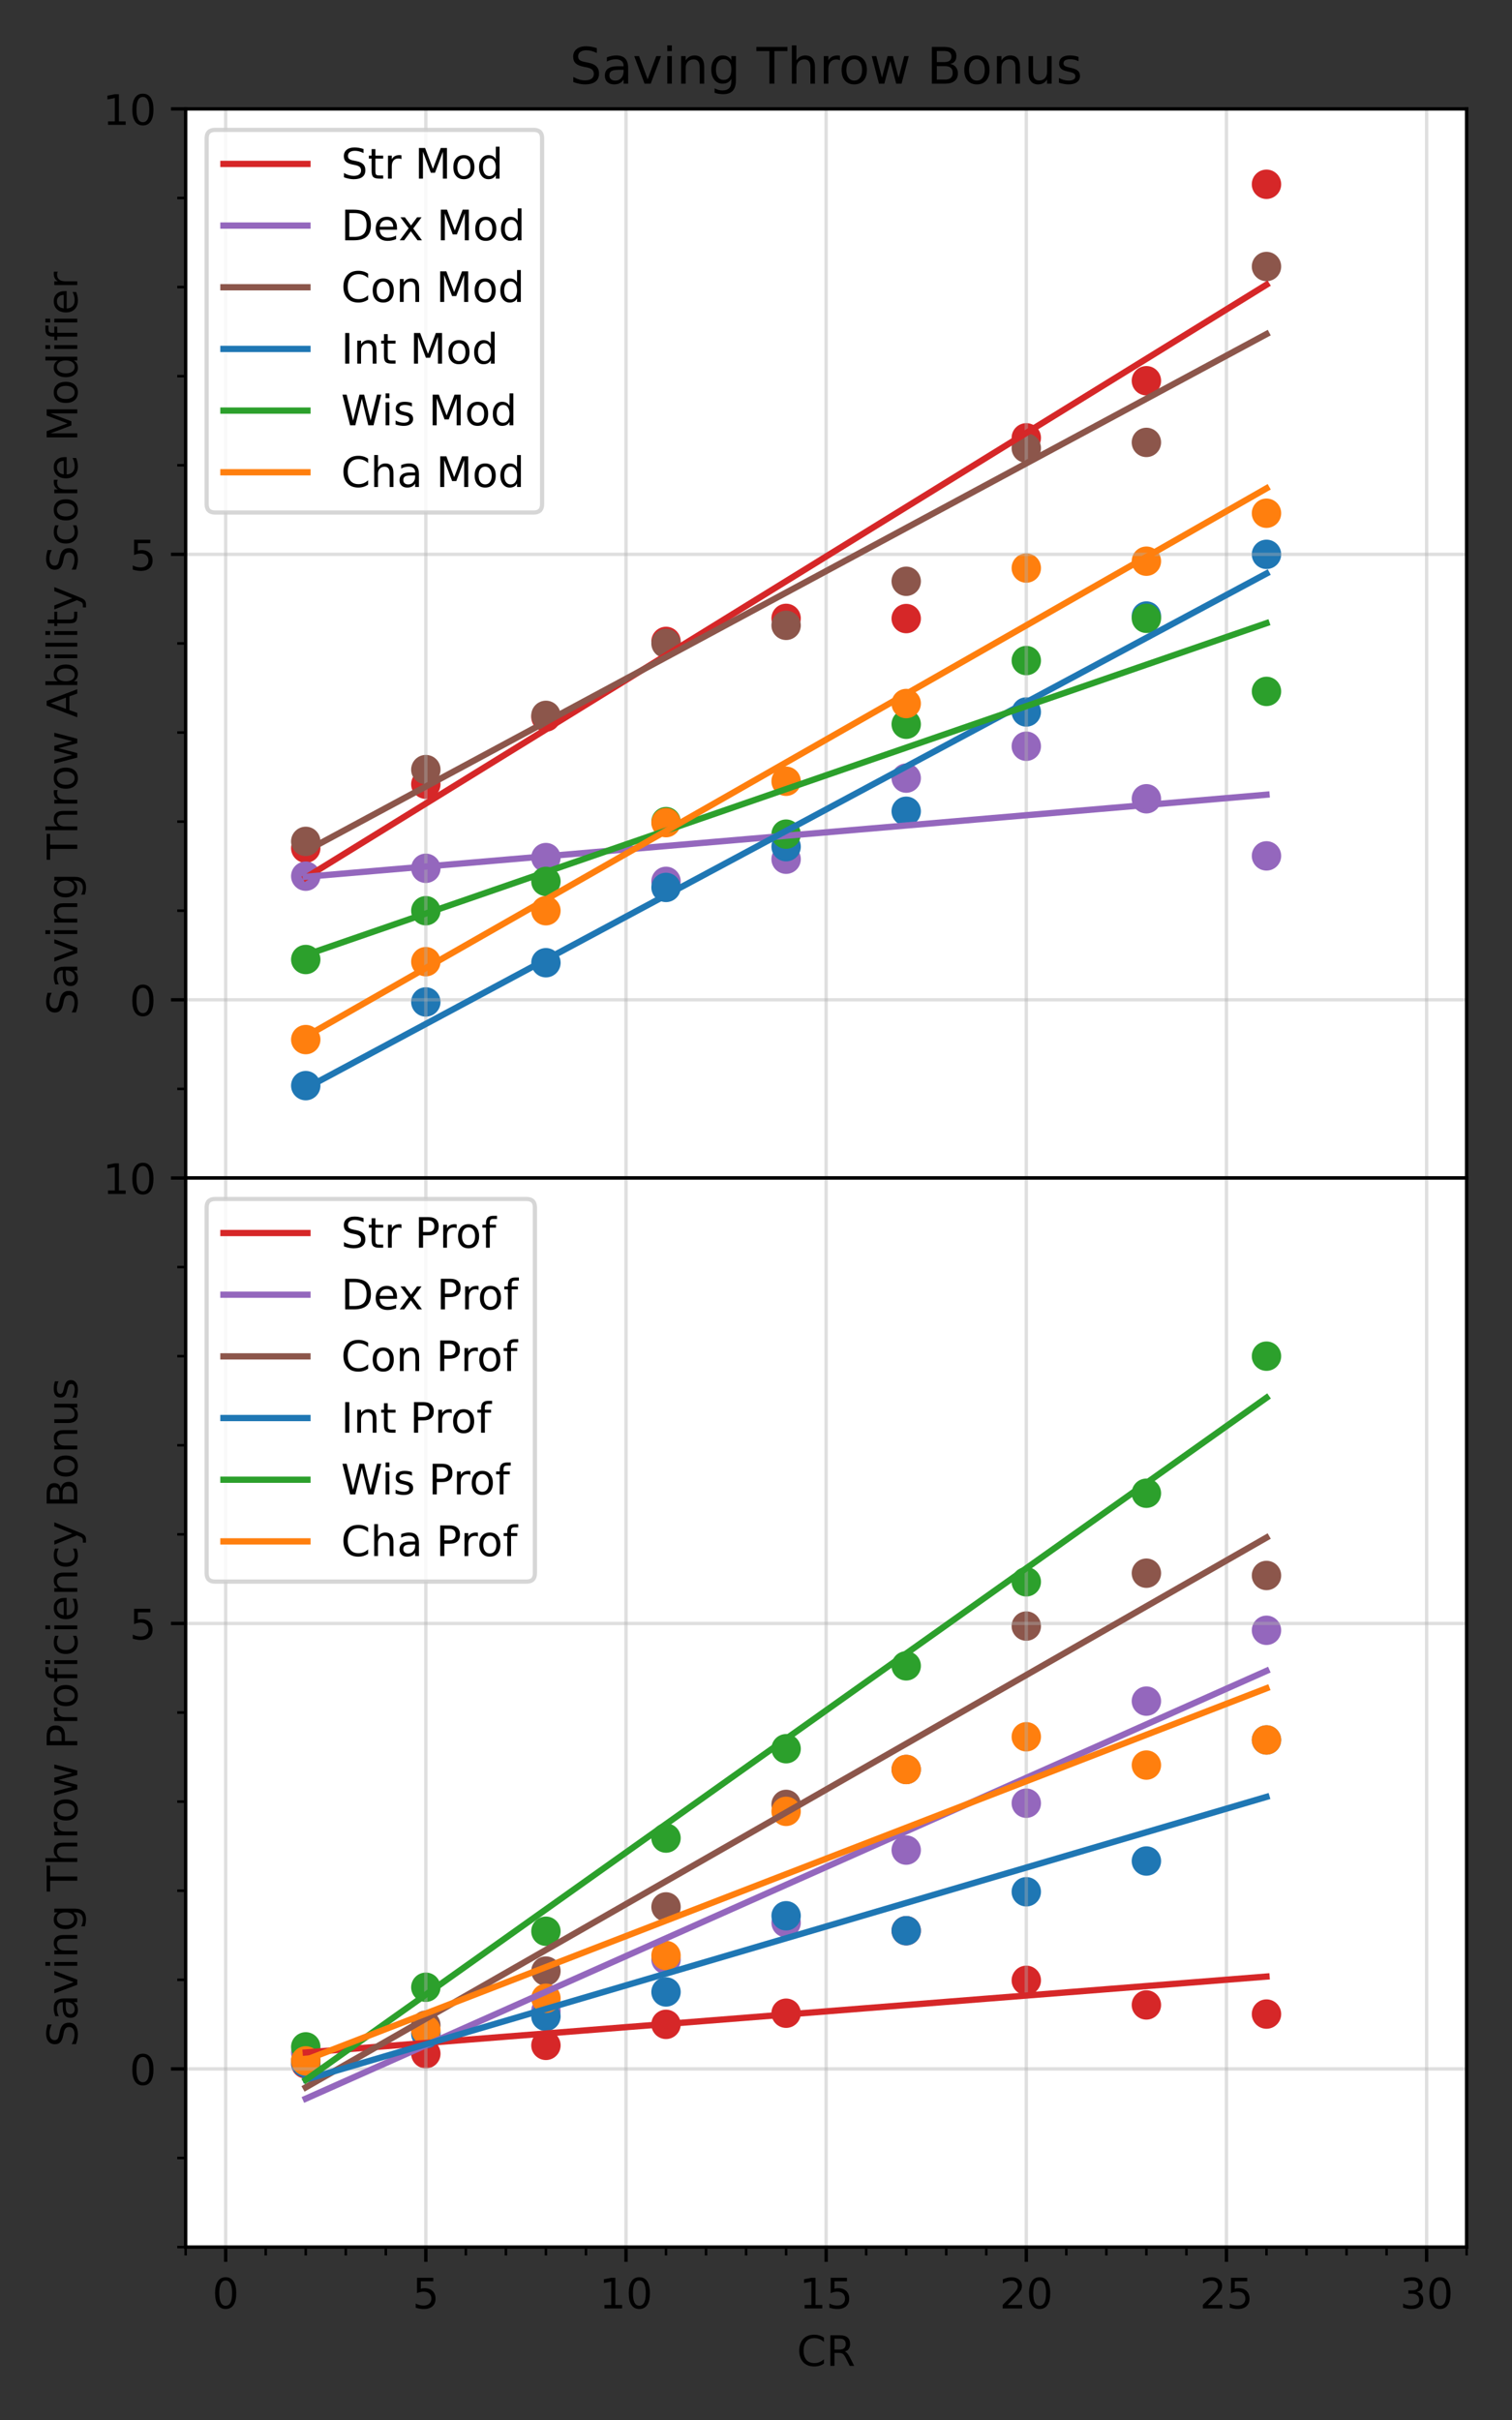 <?xml version="1.0" encoding="utf-8" standalone="no"?>
<!DOCTYPE svg PUBLIC "-//W3C//DTD SVG 1.1//EN"
  "http://www.w3.org/Graphics/SVG/1.1/DTD/svg11.dtd">
<!-- Created with matplotlib (https://matplotlib.org/) -->
<svg height="576pt" version="1.1" viewBox="0 0 360 576" width="360pt" xmlns="http://www.w3.org/2000/svg" xmlns:xlink="http://www.w3.org/1999/xlink">
 <rect x="0" y="0" width="360" height="576" fill="#333333" stroke="none"/>
 <defs>
  <style type="text/css">*{stroke-linecap:butt;stroke-linejoin:round;}</style>
 </defs>
 <g id="figure_1">
  <g id="patch_1">
   <path d="M 0 576 
L 360 576 
L 360 0 
L 0 0 
z
" style="fill:none;"/>
  </g>
  <g id="axes_1">
   <g id="patch_2">
    <path d="M 44.203 280.381 
L 349.2 280.381 
L 349.2 25.918 
L 44.203 25.918 
z
" style="fill:#ffffff;"/>
   </g>
   <g id="PathCollection_1">
    <defs>
     <path d="M 0 3 
C 0.796 3 1.559 2.684 2.121 2.121 
C 2.684 1.559 3 0.796 3 0 
C 3 -0.796 2.684 -1.559 2.121 -2.121 
C 1.559 -2.684 0.796 -3 0 -3 
C -0.796 -3 -1.559 -2.684 -2.121 -2.121 
C -2.684 -1.559 -3 -0.796 -3 0 
C -3 0.796 -2.684 1.559 -2.121 2.121 
C -1.559 2.684 -0.796 3 0 3 
z
" id="m2a0a0c3a7f" style="stroke:#d62728;"/>
    </defs>
    <g clip-path="url(#p5abafd111c)">
     <use style="fill:#d62728;stroke:#d62728;" x="72.797" xlink:href="#m2a0a0c3a7f" y="201.874"/>
     <use style="fill:#d62728;stroke:#d62728;" x="101.39" xlink:href="#m2a0a0c3a7f" y="186.654"/>
     <use style="fill:#d62728;stroke:#d62728;" x="129.983" xlink:href="#m2a0a0c3a7f" y="170.667"/>
     <use style="fill:#d62728;stroke:#d62728;" x="158.577" xlink:href="#m2a0a0c3a7f" y="152.668"/>
     <use style="fill:#d62728;stroke:#d62728;" x="187.17" xlink:href="#m2a0a0c3a7f" y="147.186"/>
     <use style="fill:#d62728;stroke:#d62728;" x="215.764" xlink:href="#m2a0a0c3a7f" y="147.232"/>
     <use style="fill:#d62728;stroke:#d62728;" x="244.357" xlink:href="#m2a0a0c3a7f" y="104.214"/>
     <use style="fill:#d62728;stroke:#d62728;" x="272.951" xlink:href="#m2a0a0c3a7f" y="90.621"/>
     <use style="fill:#d62728;stroke:#d62728;" x="301.544" xlink:href="#m2a0a0c3a7f" y="43.861"/>
    </g>
   </g>
   <g id="PathCollection_2">
    <defs>
     <path d="M 0 3 
C 0.796 3 1.559 2.684 2.121 2.121 
C 2.684 1.559 3 0.796 3 0 
C 3 -0.796 2.684 -1.559 2.121 -2.121 
C 1.559 -2.684 0.796 -3 0 -3 
C -0.796 -3 -1.559 -2.684 -2.121 -2.121 
C -2.684 -1.559 -3 -0.796 -3 0 
C -3 0.796 -2.684 1.559 -2.121 2.121 
C -1.559 2.684 -0.796 3 0 3 
z
" id="mdbfaa569d8" style="stroke:#9467bd;"/>
    </defs>
    <g clip-path="url(#p5abafd111c)">
     <use style="fill:#9467bd;stroke:#9467bd;" x="72.797" xlink:href="#mdbfaa569d8" y="208.545"/>
     <use style="fill:#9467bd;stroke:#9467bd;" x="101.39" xlink:href="#mdbfaa569d8" y="206.672"/>
     <use style="fill:#9467bd;stroke:#9467bd;" x="129.983" xlink:href="#mdbfaa569d8" y="204.121"/>
     <use style="fill:#9467bd;stroke:#9467bd;" x="158.577" xlink:href="#mdbfaa569d8" y="209.777"/>
     <use style="fill:#9467bd;stroke:#9467bd;" x="187.17" xlink:href="#mdbfaa569d8" y="204.506"/>
     <use style="fill:#9467bd;stroke:#9467bd;" x="215.764" xlink:href="#mdbfaa569d8" y="185.204"/>
     <use style="fill:#9467bd;stroke:#9467bd;" x="244.357" xlink:href="#mdbfaa569d8" y="177.617"/>
     <use style="fill:#9467bd;stroke:#9467bd;" x="272.951" xlink:href="#mdbfaa569d8" y="190.123"/>
     <use style="fill:#9467bd;stroke:#9467bd;" x="301.544" xlink:href="#mdbfaa569d8" y="203.716"/>
    </g>
   </g>
   <g id="PathCollection_3">
    <defs>
     <path d="M 0 3 
C 0.796 3 1.559 2.684 2.121 2.121 
C 2.684 1.559 3 0.796 3 0 
C 3 -0.796 2.684 -1.559 2.121 -2.121 
C 1.559 -2.684 0.796 -3 0 -3 
C -0.796 -3 -1.559 -2.684 -2.121 -2.121 
C -2.684 -1.559 -3 -0.796 -3 0 
C -3 0.796 -2.684 1.559 -2.121 2.121 
C -1.559 2.684 -0.796 3 0 3 
z
" id="meb2fbaa662" style="stroke:#8c564b;"/>
    </defs>
    <g clip-path="url(#p5abafd111c)">
     <use style="fill:#8c564b;stroke:#8c564b;" x="72.797" xlink:href="#meb2fbaa662" y="200.266"/>
     <use style="fill:#8c564b;stroke:#8c564b;" x="101.39" xlink:href="#meb2fbaa662" y="183.176"/>
     <use style="fill:#8c564b;stroke:#8c564b;" x="129.983" xlink:href="#meb2fbaa662" y="170.272"/>
     <use style="fill:#8c564b;stroke:#8c564b;" x="158.577" xlink:href="#meb2fbaa662" y="153.15"/>
     <use style="fill:#8c564b;stroke:#8c564b;" x="187.17" xlink:href="#meb2fbaa662" y="148.842"/>
     <use style="fill:#8c564b;stroke:#8c564b;" x="215.764" xlink:href="#meb2fbaa662" y="138.355"/>
     <use style="fill:#8c564b;stroke:#8c564b;" x="244.357" xlink:href="#meb2fbaa662" y="106.661"/>
     <use style="fill:#8c564b;stroke:#8c564b;" x="272.951" xlink:href="#meb2fbaa662" y="105.302"/>
     <use style="fill:#8c564b;stroke:#8c564b;" x="301.544" xlink:href="#meb2fbaa662" y="63.435"/>
    </g>
   </g>
   <g id="PathCollection_4">
    <defs>
     <path d="M 0 3 
C 0.796 3 1.559 2.684 2.121 2.121 
C 2.684 1.559 3 0.796 3 0 
C 3 -0.796 2.684 -1.559 2.121 -2.121 
C 1.559 -2.684 0.796 -3 0 -3 
C -0.796 -3 -1.559 -2.684 -2.121 -2.121 
C -2.684 -1.559 -3 -0.796 -3 0 
C -3 0.796 -2.684 1.559 -2.121 2.121 
C -1.559 2.684 -0.796 3 0 3 
z
" id="m4878dc8ef1" style="stroke:#1f77b4;"/>
    </defs>
    <g clip-path="url(#p5abafd111c)">
     <use style="fill:#1f77b4;stroke:#1f77b4;" x="72.797" xlink:href="#m4878dc8ef1" y="258.401"/>
     <use style="fill:#1f77b4;stroke:#1f77b4;" x="101.39" xlink:href="#m4878dc8ef1" y="238.479"/>
     <use style="fill:#1f77b4;stroke:#1f77b4;" x="129.983" xlink:href="#m4878dc8ef1" y="229.146"/>
     <use style="fill:#1f77b4;stroke:#1f77b4;" x="158.577" xlink:href="#m4878dc8ef1" y="211.223"/>
     <use style="fill:#1f77b4;stroke:#1f77b4;" x="187.17" xlink:href="#m4878dc8ef1" y="201.524"/>
     <use style="fill:#1f77b4;stroke:#1f77b4;" x="215.764" xlink:href="#m4878dc8ef1" y="193.094"/>
     <use style="fill:#1f77b4;stroke:#1f77b4;" x="244.357" xlink:href="#m4878dc8ef1" y="169.461"/>
     <use style="fill:#1f77b4;stroke:#1f77b4;" x="272.951" xlink:href="#m4878dc8ef1" y="146.625"/>
     <use style="fill:#1f77b4;stroke:#1f77b4;" x="301.544" xlink:href="#m4878dc8ef1" y="131.944"/>
    </g>
   </g>
   <g id="PathCollection_5">
    <defs>
     <path d="M 0 3 
C 0.796 3 1.559 2.684 2.121 2.121 
C 2.684 1.559 3 0.796 3 0 
C 3 -0.796 2.684 -1.559 2.121 -2.121 
C 1.559 -2.684 0.796 -3 0 -3 
C -0.796 -3 -1.559 -2.684 -2.121 -2.121 
C -2.684 -1.559 -3 -0.796 -3 0 
C -3 0.796 -2.684 1.559 -2.121 2.121 
C -1.559 2.684 -0.796 3 0 3 
z
" id="m1dac07bb2b" style="stroke:#2ca02c;"/>
    </defs>
    <g clip-path="url(#p5abafd111c)">
     <use style="fill:#2ca02c;stroke:#2ca02c;" x="72.797" xlink:href="#m1dac07bb2b" y="228.38"/>
     <use style="fill:#2ca02c;stroke:#2ca02c;" x="101.39" xlink:href="#m1dac07bb2b" y="216.765"/>
     <use style="fill:#2ca02c;stroke:#2ca02c;" x="129.983" xlink:href="#m1dac07bb2b" y="209.785"/>
     <use style="fill:#2ca02c;stroke:#2ca02c;" x="158.577" xlink:href="#m1dac07bb2b" y="195.56"/>
     <use style="fill:#2ca02c;stroke:#2ca02c;" x="187.17" xlink:href="#m1dac07bb2b" y="198.542"/>
     <use style="fill:#2ca02c;stroke:#2ca02c;" x="215.764" xlink:href="#m1dac07bb2b" y="172.382"/>
     <use style="fill:#2ca02c;stroke:#2ca02c;" x="244.357" xlink:href="#m1dac07bb2b" y="157.227"/>
     <use style="fill:#2ca02c;stroke:#2ca02c;" x="272.951" xlink:href="#m1dac07bb2b" y="147.169"/>
     <use style="fill:#2ca02c;stroke:#2ca02c;" x="301.544" xlink:href="#m1dac07bb2b" y="164.568"/>
    </g>
   </g>
   <g id="PathCollection_6">
    <defs>
     <path d="M 0 3 
C 0.796 3 1.559 2.684 2.121 2.121 
C 2.684 1.559 3 0.796 3 0 
C 3 -0.796 2.684 -1.559 2.121 -2.121 
C 1.559 -2.684 0.796 -3 0 -3 
C -0.796 -3 -1.559 -2.684 -2.121 -2.121 
C -2.684 -1.559 -3 -0.796 -3 0 
C -3 0.796 -2.684 1.559 -2.121 2.121 
C -1.559 2.684 -0.796 3 0 3 
z
" id="mccdae0085a" style="stroke:#ff7f0e;"/>
    </defs>
    <g clip-path="url(#p5abafd111c)">
     <use style="fill:#ff7f0e;stroke:#ff7f0e;" x="72.797" xlink:href="#mccdae0085a" y="247.441"/>
     <use style="fill:#ff7f0e;stroke:#ff7f0e;" x="101.39" xlink:href="#mccdae0085a" y="228.895"/>
     <use style="fill:#ff7f0e;stroke:#ff7f0e;" x="129.983" xlink:href="#mccdae0085a" y="216.765"/>
     <use style="fill:#ff7f0e;stroke:#ff7f0e;" x="158.577" xlink:href="#mccdae0085a" y="195.801"/>
     <use style="fill:#ff7f0e;stroke:#ff7f0e;" x="187.17" xlink:href="#mccdae0085a" y="185.951"/>
     <use style="fill:#ff7f0e;stroke:#ff7f0e;" x="215.764" xlink:href="#mccdae0085a" y="167.451"/>
     <use style="fill:#ff7f0e;stroke:#ff7f0e;" x="244.357" xlink:href="#mccdae0085a" y="135.207"/>
     <use style="fill:#ff7f0e;stroke:#ff7f0e;" x="272.951" xlink:href="#mccdae0085a" y="133.575"/>
     <use style="fill:#ff7f0e;stroke:#ff7f0e;" x="301.544" xlink:href="#mccdae0085a" y="122.157"/>
    </g>
   </g>
   <g id="matplotlib.axis_1">
    <g id="xtick_1">
     <g id="line2d_1">
      <path clip-path="url(#p5abafd111c)" d="M 53.734 280.381 
L 53.734 25.918 
" style="fill:none;stroke:#b0b0b0;stroke-linecap:square;stroke-opacity:0.4;stroke-width:0.8;"/>
     </g>
     <g id="line2d_2">
      <defs>
       <path d="M 0 0 
L 0 3.5 
" id="mf811976a52" style="stroke:#000000;stroke-width:0.8;"/>
      </defs>
      <g>
       <use style="stroke:#000000;stroke-width:0.8;" x="53.734" xlink:href="#mf811976a52" y="280.381"/>
      </g>
     </g>
    </g>
    <g id="xtick_2">
     <g id="line2d_3">
      <path clip-path="url(#p5abafd111c)" d="M 101.39 280.381 
L 101.39 25.918 
" style="fill:none;stroke:#b0b0b0;stroke-linecap:square;stroke-opacity:0.4;stroke-width:0.8;"/>
     </g>
     <g id="line2d_4">
      <g>
       <use style="stroke:#000000;stroke-width:0.8;" x="101.39" xlink:href="#mf811976a52" y="280.381"/>
      </g>
     </g>
    </g>
    <g id="xtick_3">
     <g id="line2d_5">
      <path clip-path="url(#p5abafd111c)" d="M 149.046 280.381 
L 149.046 25.918 
" style="fill:none;stroke:#b0b0b0;stroke-linecap:square;stroke-opacity:0.4;stroke-width:0.8;"/>
     </g>
     <g id="line2d_6">
      <g>
       <use style="stroke:#000000;stroke-width:0.8;" x="149.046" xlink:href="#mf811976a52" y="280.381"/>
      </g>
     </g>
    </g>
    <g id="xtick_4">
     <g id="line2d_7">
      <path clip-path="url(#p5abafd111c)" d="M 196.702 280.381 
L 196.702 25.918 
" style="fill:none;stroke:#b0b0b0;stroke-linecap:square;stroke-opacity:0.4;stroke-width:0.8;"/>
     </g>
     <g id="line2d_8">
      <g>
       <use style="stroke:#000000;stroke-width:0.8;" x="196.702" xlink:href="#mf811976a52" y="280.381"/>
      </g>
     </g>
    </g>
    <g id="xtick_5">
     <g id="line2d_9">
      <path clip-path="url(#p5abafd111c)" d="M 244.357 280.381 
L 244.357 25.918 
" style="fill:none;stroke:#b0b0b0;stroke-linecap:square;stroke-opacity:0.4;stroke-width:0.8;"/>
     </g>
     <g id="line2d_10">
      <g>
       <use style="stroke:#000000;stroke-width:0.8;" x="244.357" xlink:href="#mf811976a52" y="280.381"/>
      </g>
     </g>
    </g>
    <g id="xtick_6">
     <g id="line2d_11">
      <path clip-path="url(#p5abafd111c)" d="M 292.013 280.381 
L 292.013 25.918 
" style="fill:none;stroke:#b0b0b0;stroke-linecap:square;stroke-opacity:0.4;stroke-width:0.8;"/>
     </g>
     <g id="line2d_12">
      <g>
       <use style="stroke:#000000;stroke-width:0.8;" x="292.013" xlink:href="#mf811976a52" y="280.381"/>
      </g>
     </g>
    </g>
    <g id="xtick_7">
     <g id="line2d_13">
      <path clip-path="url(#p5abafd111c)" d="M 339.669 280.381 
L 339.669 25.918 
" style="fill:none;stroke:#b0b0b0;stroke-linecap:square;stroke-opacity:0.4;stroke-width:0.8;"/>
     </g>
     <g id="line2d_14">
      <g>
       <use style="stroke:#000000;stroke-width:0.8;" x="339.669" xlink:href="#mf811976a52" y="280.381"/>
      </g>
     </g>
    </g>
    <g id="xtick_8">
     <g id="line2d_15">
      <defs>
       <path d="M 0 0 
L 0 2 
" id="m465dddb130" style="stroke:#000000;stroke-width:0.6;"/>
      </defs>
      <g>
       <use style="stroke:#000000;stroke-width:0.6;" x="44.203" xlink:href="#m465dddb130" y="280.381"/>
      </g>
     </g>
    </g>
    <g id="xtick_9">
     <g id="line2d_16">
      <g>
       <use style="stroke:#000000;stroke-width:0.6;" x="63.265" xlink:href="#m465dddb130" y="280.381"/>
      </g>
     </g>
    </g>
    <g id="xtick_10">
     <g id="line2d_17">
      <g>
       <use style="stroke:#000000;stroke-width:0.6;" x="72.797" xlink:href="#m465dddb130" y="280.381"/>
      </g>
     </g>
    </g>
    <g id="xtick_11">
     <g id="line2d_18">
      <g>
       <use style="stroke:#000000;stroke-width:0.6;" x="82.328" xlink:href="#m465dddb130" y="280.381"/>
      </g>
     </g>
    </g>
    <g id="xtick_12">
     <g id="line2d_19">
      <g>
       <use style="stroke:#000000;stroke-width:0.6;" x="91.859" xlink:href="#m465dddb130" y="280.381"/>
      </g>
     </g>
    </g>
    <g id="xtick_13">
     <g id="line2d_20">
      <g>
       <use style="stroke:#000000;stroke-width:0.6;" x="110.921" xlink:href="#m465dddb130" y="280.381"/>
      </g>
     </g>
    </g>
    <g id="xtick_14">
     <g id="line2d_21">
      <g>
       <use style="stroke:#000000;stroke-width:0.6;" x="120.452" xlink:href="#m465dddb130" y="280.381"/>
      </g>
     </g>
    </g>
    <g id="xtick_15">
     <g id="line2d_22">
      <g>
       <use style="stroke:#000000;stroke-width:0.6;" x="129.983" xlink:href="#m465dddb130" y="280.381"/>
      </g>
     </g>
    </g>
    <g id="xtick_16">
     <g id="line2d_23">
      <g>
       <use style="stroke:#000000;stroke-width:0.6;" x="139.515" xlink:href="#m465dddb130" y="280.381"/>
      </g>
     </g>
    </g>
    <g id="xtick_17">
     <g id="line2d_24">
      <g>
       <use style="stroke:#000000;stroke-width:0.6;" x="158.577" xlink:href="#m465dddb130" y="280.381"/>
      </g>
     </g>
    </g>
    <g id="xtick_18">
     <g id="line2d_25">
      <g>
       <use style="stroke:#000000;stroke-width:0.6;" x="168.108" xlink:href="#m465dddb130" y="280.381"/>
      </g>
     </g>
    </g>
    <g id="xtick_19">
     <g id="line2d_26">
      <g>
       <use style="stroke:#000000;stroke-width:0.6;" x="177.639" xlink:href="#m465dddb130" y="280.381"/>
      </g>
     </g>
    </g>
    <g id="xtick_20">
     <g id="line2d_27">
      <g>
       <use style="stroke:#000000;stroke-width:0.6;" x="187.17" xlink:href="#m465dddb130" y="280.381"/>
      </g>
     </g>
    </g>
    <g id="xtick_21">
     <g id="line2d_28">
      <g>
       <use style="stroke:#000000;stroke-width:0.6;" x="206.233" xlink:href="#m465dddb130" y="280.381"/>
      </g>
     </g>
    </g>
    <g id="xtick_22">
     <g id="line2d_29">
      <g>
       <use style="stroke:#000000;stroke-width:0.6;" x="215.764" xlink:href="#m465dddb130" y="280.381"/>
      </g>
     </g>
    </g>
    <g id="xtick_23">
     <g id="line2d_30">
      <g>
       <use style="stroke:#000000;stroke-width:0.6;" x="225.295" xlink:href="#m465dddb130" y="280.381"/>
      </g>
     </g>
    </g>
    <g id="xtick_24">
     <g id="line2d_31">
      <g>
       <use style="stroke:#000000;stroke-width:0.6;" x="234.826" xlink:href="#m465dddb130" y="280.381"/>
      </g>
     </g>
    </g>
    <g id="xtick_25">
     <g id="line2d_32">
      <g>
       <use style="stroke:#000000;stroke-width:0.6;" x="253.888" xlink:href="#m465dddb130" y="280.381"/>
      </g>
     </g>
    </g>
    <g id="xtick_26">
     <g id="line2d_33">
      <g>
       <use style="stroke:#000000;stroke-width:0.6;" x="263.42" xlink:href="#m465dddb130" y="280.381"/>
      </g>
     </g>
    </g>
    <g id="xtick_27">
     <g id="line2d_34">
      <g>
       <use style="stroke:#000000;stroke-width:0.6;" x="272.951" xlink:href="#m465dddb130" y="280.381"/>
      </g>
     </g>
    </g>
    <g id="xtick_28">
     <g id="line2d_35">
      <g>
       <use style="stroke:#000000;stroke-width:0.6;" x="282.482" xlink:href="#m465dddb130" y="280.381"/>
      </g>
     </g>
    </g>
    <g id="xtick_29">
     <g id="line2d_36">
      <g>
       <use style="stroke:#000000;stroke-width:0.6;" x="301.544" xlink:href="#m465dddb130" y="280.381"/>
      </g>
     </g>
    </g>
    <g id="xtick_30">
     <g id="line2d_37">
      <g>
       <use style="stroke:#000000;stroke-width:0.6;" x="311.075" xlink:href="#m465dddb130" y="280.381"/>
      </g>
     </g>
    </g>
    <g id="xtick_31">
     <g id="line2d_38">
      <g>
       <use style="stroke:#000000;stroke-width:0.6;" x="320.607" xlink:href="#m465dddb130" y="280.381"/>
      </g>
     </g>
    </g>
    <g id="xtick_32">
     <g id="line2d_39">
      <g>
       <use style="stroke:#000000;stroke-width:0.6;" x="330.138" xlink:href="#m465dddb130" y="280.381"/>
      </g>
     </g>
    </g>
    <g id="xtick_33">
     <g id="line2d_40">
      <g>
       <use style="stroke:#000000;stroke-width:0.6;" x="349.2" xlink:href="#m465dddb130" y="280.381"/>
      </g>
     </g>
    </g>
   </g>
   <g id="matplotlib.axis_2">
    <g id="ytick_1">
     <g id="line2d_41">
      <path clip-path="url(#p5abafd111c)" d="M 44.203 237.97 
L 349.2 237.97 
" style="fill:none;stroke:#b0b0b0;stroke-linecap:square;stroke-opacity:0.4;stroke-width:0.8;"/>
     </g>
     <g id="line2d_42">
      <defs>
       <path d="M 0 0 
L -3.5 0 
" id="m7f5d81346f" style="stroke:#000000;stroke-width:0.8;"/>
      </defs>
      <g>
       <use style="stroke:#000000;stroke-width:0.8;" x="44.203" xlink:href="#m7f5d81346f" y="237.97"/>
      </g>
     </g>
     <g id="text_1">
      <!-- 0 -->
      <g transform="translate(30.841 241.77)scale(0.1 -0.1)">
       <defs>
        <path d="M 31.781 66.406 
Q 24.172 66.406 20.328 58.906 
Q 16.5 51.422 16.5 36.375 
Q 16.5 21.391 20.328 13.891 
Q 24.172 6.391 31.781 6.391 
Q 39.453 6.391 43.281 13.891 
Q 47.125 21.391 47.125 36.375 
Q 47.125 51.422 43.281 58.906 
Q 39.453 66.406 31.781 66.406 
z
M 31.781 74.219 
Q 44.047 74.219 50.516 64.516 
Q 56.984 54.828 56.984 36.375 
Q 56.984 17.969 50.516 8.266 
Q 44.047 -1.422 31.781 -1.422 
Q 19.531 -1.422 13.062 8.266 
Q 6.594 17.969 6.594 36.375 
Q 6.594 54.828 13.062 64.516 
Q 19.531 74.219 31.781 74.219 
z
" id="DejaVuSans-48"/>
       </defs>
       <use xlink:href="#DejaVuSans-48"/>
      </g>
     </g>
    </g>
    <g id="ytick_2">
     <g id="line2d_43">
      <path clip-path="url(#p5abafd111c)" d="M 44.203 131.944 
L 349.2 131.944 
" style="fill:none;stroke:#b0b0b0;stroke-linecap:square;stroke-opacity:0.4;stroke-width:0.8;"/>
     </g>
     <g id="line2d_44">
      <g>
       <use style="stroke:#000000;stroke-width:0.8;" x="44.203" xlink:href="#m7f5d81346f" y="131.944"/>
      </g>
     </g>
     <g id="text_2">
      <!-- 5 -->
      <g transform="translate(30.841 135.744)scale(0.1 -0.1)">
       <defs>
        <path d="M 10.797 72.906 
L 49.516 72.906 
L 49.516 64.594 
L 19.828 64.594 
L 19.828 46.734 
Q 21.969 47.469 24.109 47.828 
Q 26.266 48.188 28.422 48.188 
Q 40.625 48.188 47.75 41.5 
Q 54.891 34.812 54.891 23.391 
Q 54.891 11.625 47.562 5.094 
Q 40.234 -1.422 26.906 -1.422 
Q 22.312 -1.422 17.547 -0.641 
Q 12.797 0.141 7.719 1.703 
L 7.719 11.625 
Q 12.109 9.234 16.797 8.062 
Q 21.484 6.891 26.703 6.891 
Q 35.156 6.891 40.078 11.328 
Q 45.016 15.766 45.016 23.391 
Q 45.016 31 40.078 35.438 
Q 35.156 39.891 26.703 39.891 
Q 22.75 39.891 18.812 39.016 
Q 14.891 38.141 10.797 36.281 
z
" id="DejaVuSans-53"/>
       </defs>
       <use xlink:href="#DejaVuSans-53"/>
      </g>
     </g>
    </g>
    <g id="ytick_3">
     <g id="line2d_45">
      <path clip-path="url(#p5abafd111c)" d="M 44.203 25.918 
L 349.2 25.918 
" style="fill:none;stroke:#b0b0b0;stroke-linecap:square;stroke-opacity:0.4;stroke-width:0.8;"/>
     </g>
     <g id="line2d_46">
      <g>
       <use style="stroke:#000000;stroke-width:0.8;" x="44.203" xlink:href="#m7f5d81346f" y="25.918"/>
      </g>
     </g>
     <g id="text_3">
      <!-- 10 -->
      <g transform="translate(24.478 29.717)scale(0.1 -0.1)">
       <defs>
        <path d="M 12.406 8.297 
L 28.516 8.297 
L 28.516 63.922 
L 10.984 60.406 
L 10.984 69.391 
L 28.422 72.906 
L 38.281 72.906 
L 38.281 8.297 
L 54.391 8.297 
L 54.391 0 
L 12.406 0 
z
" id="DejaVuSans-49"/>
       </defs>
       <use xlink:href="#DejaVuSans-49"/>
       <use x="63.623" xlink:href="#DejaVuSans-48"/>
      </g>
     </g>
    </g>
    <g id="ytick_4">
     <g id="line2d_47">
      <defs>
       <path d="M 0 0 
L -2 0 
" id="m217dd857b1" style="stroke:#000000;stroke-width:0.6;"/>
      </defs>
      <g>
       <use style="stroke:#000000;stroke-width:0.6;" x="44.203" xlink:href="#m217dd857b1" y="280.381"/>
      </g>
     </g>
    </g>
    <g id="ytick_5">
     <g id="line2d_48">
      <g>
       <use style="stroke:#000000;stroke-width:0.6;" x="44.203" xlink:href="#m217dd857b1" y="259.176"/>
      </g>
     </g>
    </g>
    <g id="ytick_6">
     <g id="line2d_49">
      <g>
       <use style="stroke:#000000;stroke-width:0.6;" x="44.203" xlink:href="#m217dd857b1" y="216.765"/>
      </g>
     </g>
    </g>
    <g id="ytick_7">
     <g id="line2d_50">
      <g>
       <use style="stroke:#000000;stroke-width:0.6;" x="44.203" xlink:href="#m217dd857b1" y="195.56"/>
      </g>
     </g>
    </g>
    <g id="ytick_8">
     <g id="line2d_51">
      <g>
       <use style="stroke:#000000;stroke-width:0.6;" x="44.203" xlink:href="#m217dd857b1" y="174.355"/>
      </g>
     </g>
    </g>
    <g id="ytick_9">
     <g id="line2d_52">
      <g>
       <use style="stroke:#000000;stroke-width:0.6;" x="44.203" xlink:href="#m217dd857b1" y="153.15"/>
      </g>
     </g>
    </g>
    <g id="ytick_10">
     <g id="line2d_53">
      <g>
       <use style="stroke:#000000;stroke-width:0.6;" x="44.203" xlink:href="#m217dd857b1" y="110.739"/>
      </g>
     </g>
    </g>
    <g id="ytick_11">
     <g id="line2d_54">
      <g>
       <use style="stroke:#000000;stroke-width:0.6;" x="44.203" xlink:href="#m217dd857b1" y="89.534"/>
      </g>
     </g>
    </g>
    <g id="ytick_12">
     <g id="line2d_55">
      <g>
       <use style="stroke:#000000;stroke-width:0.6;" x="44.203" xlink:href="#m217dd857b1" y="68.329"/>
      </g>
     </g>
    </g>
    <g id="ytick_13">
     <g id="line2d_56">
      <g>
       <use style="stroke:#000000;stroke-width:0.6;" x="44.203" xlink:href="#m217dd857b1" y="47.123"/>
      </g>
     </g>
    </g>
    <g id="text_4">
     <!-- Saving Throw Ability Score Modifier -->
     <g transform="translate(18.398 241.651)rotate(-90)scale(0.1 -0.1)">
      <defs>
       <path d="M 53.516 70.516 
L 53.516 60.891 
Q 47.906 63.578 42.922 64.891 
Q 37.938 66.219 33.297 66.219 
Q 25.25 66.219 20.875 63.094 
Q 16.5 59.969 16.5 54.203 
Q 16.5 49.359 19.406 46.891 
Q 22.312 44.438 30.422 42.922 
L 36.375 41.703 
Q 47.406 39.594 52.656 34.297 
Q 57.906 29 57.906 20.125 
Q 57.906 9.516 50.797 4.047 
Q 43.703 -1.422 29.984 -1.422 
Q 24.812 -1.422 18.969 -0.25 
Q 13.141 0.922 6.891 3.219 
L 6.891 13.375 
Q 12.891 10.016 18.656 8.297 
Q 24.422 6.594 29.984 6.594 
Q 38.422 6.594 43.016 9.906 
Q 47.609 13.234 47.609 19.391 
Q 47.609 24.75 44.312 27.781 
Q 41.016 30.812 33.5 32.328 
L 27.484 33.5 
Q 16.453 35.688 11.516 40.375 
Q 6.594 45.062 6.594 53.422 
Q 6.594 63.094 13.406 68.656 
Q 20.219 74.219 32.172 74.219 
Q 37.312 74.219 42.625 73.281 
Q 47.953 72.359 53.516 70.516 
z
" id="DejaVuSans-83"/>
       <path d="M 34.281 27.484 
Q 23.391 27.484 19.188 25 
Q 14.984 22.516 14.984 16.5 
Q 14.984 11.719 18.141 8.906 
Q 21.297 6.109 26.703 6.109 
Q 34.188 6.109 38.703 11.406 
Q 43.219 16.703 43.219 25.484 
L 43.219 27.484 
z
M 52.203 31.203 
L 52.203 0 
L 43.219 0 
L 43.219 8.297 
Q 40.141 3.328 35.547 0.953 
Q 30.953 -1.422 24.312 -1.422 
Q 15.922 -1.422 10.953 3.297 
Q 6 8.016 6 15.922 
Q 6 25.141 12.172 29.828 
Q 18.359 34.516 30.609 34.516 
L 43.219 34.516 
L 43.219 35.406 
Q 43.219 41.609 39.141 45 
Q 35.062 48.391 27.688 48.391 
Q 23 48.391 18.547 47.266 
Q 14.109 46.141 10.016 43.891 
L 10.016 52.203 
Q 14.938 54.109 19.578 55.047 
Q 24.219 56 28.609 56 
Q 40.484 56 46.344 49.844 
Q 52.203 43.703 52.203 31.203 
z
" id="DejaVuSans-97"/>
       <path d="M 2.984 54.688 
L 12.5 54.688 
L 29.594 8.797 
L 46.688 54.688 
L 56.203 54.688 
L 35.688 0 
L 23.484 0 
z
" id="DejaVuSans-118"/>
       <path d="M 9.422 54.688 
L 18.406 54.688 
L 18.406 0 
L 9.422 0 
z
M 9.422 75.984 
L 18.406 75.984 
L 18.406 64.594 
L 9.422 64.594 
z
" id="DejaVuSans-105"/>
       <path d="M 54.891 33.016 
L 54.891 0 
L 45.906 0 
L 45.906 32.719 
Q 45.906 40.484 42.875 44.328 
Q 39.844 48.188 33.797 48.188 
Q 26.516 48.188 22.312 43.547 
Q 18.109 38.922 18.109 30.906 
L 18.109 0 
L 9.078 0 
L 9.078 54.688 
L 18.109 54.688 
L 18.109 46.188 
Q 21.344 51.125 25.703 53.562 
Q 30.078 56 35.797 56 
Q 45.219 56 50.047 50.172 
Q 54.891 44.344 54.891 33.016 
z
" id="DejaVuSans-110"/>
       <path d="M 45.406 27.984 
Q 45.406 37.75 41.375 43.109 
Q 37.359 48.484 30.078 48.484 
Q 22.859 48.484 18.828 43.109 
Q 14.797 37.75 14.797 27.984 
Q 14.797 18.266 18.828 12.891 
Q 22.859 7.516 30.078 7.516 
Q 37.359 7.516 41.375 12.891 
Q 45.406 18.266 45.406 27.984 
z
M 54.391 6.781 
Q 54.391 -7.172 48.188 -13.984 
Q 42 -20.797 29.203 -20.797 
Q 24.469 -20.797 20.266 -20.094 
Q 16.062 -19.391 12.109 -17.922 
L 12.109 -9.188 
Q 16.062 -11.328 19.922 -12.344 
Q 23.781 -13.375 27.781 -13.375 
Q 36.625 -13.375 41.016 -8.766 
Q 45.406 -4.156 45.406 5.172 
L 45.406 9.625 
Q 42.625 4.781 38.281 2.391 
Q 33.938 0 27.875 0 
Q 17.828 0 11.672 7.656 
Q 5.516 15.328 5.516 27.984 
Q 5.516 40.672 11.672 48.328 
Q 17.828 56 27.875 56 
Q 33.938 56 38.281 53.609 
Q 42.625 51.219 45.406 46.391 
L 45.406 54.688 
L 54.391 54.688 
z
" id="DejaVuSans-103"/>
       <path id="DejaVuSans-32"/>
       <path d="M -0.297 72.906 
L 61.375 72.906 
L 61.375 64.594 
L 35.5 64.594 
L 35.5 0 
L 25.594 0 
L 25.594 64.594 
L -0.297 64.594 
z
" id="DejaVuSans-84"/>
       <path d="M 54.891 33.016 
L 54.891 0 
L 45.906 0 
L 45.906 32.719 
Q 45.906 40.484 42.875 44.328 
Q 39.844 48.188 33.797 48.188 
Q 26.516 48.188 22.312 43.547 
Q 18.109 38.922 18.109 30.906 
L 18.109 0 
L 9.078 0 
L 9.078 75.984 
L 18.109 75.984 
L 18.109 46.188 
Q 21.344 51.125 25.703 53.562 
Q 30.078 56 35.797 56 
Q 45.219 56 50.047 50.172 
Q 54.891 44.344 54.891 33.016 
z
" id="DejaVuSans-104"/>
       <path d="M 41.109 46.297 
Q 39.594 47.172 37.812 47.578 
Q 36.031 48 33.891 48 
Q 26.266 48 22.188 43.047 
Q 18.109 38.094 18.109 28.812 
L 18.109 0 
L 9.078 0 
L 9.078 54.688 
L 18.109 54.688 
L 18.109 46.188 
Q 20.953 51.172 25.484 53.578 
Q 30.031 56 36.531 56 
Q 37.453 56 38.578 55.875 
Q 39.703 55.766 41.062 55.516 
z
" id="DejaVuSans-114"/>
       <path d="M 30.609 48.391 
Q 23.391 48.391 19.188 42.75 
Q 14.984 37.109 14.984 27.297 
Q 14.984 17.484 19.156 11.844 
Q 23.344 6.203 30.609 6.203 
Q 37.797 6.203 41.984 11.859 
Q 46.188 17.531 46.188 27.297 
Q 46.188 37.016 41.984 42.703 
Q 37.797 48.391 30.609 48.391 
z
M 30.609 56 
Q 42.328 56 49.016 48.375 
Q 55.719 40.766 55.719 27.297 
Q 55.719 13.875 49.016 6.219 
Q 42.328 -1.422 30.609 -1.422 
Q 18.844 -1.422 12.172 6.219 
Q 5.516 13.875 5.516 27.297 
Q 5.516 40.766 12.172 48.375 
Q 18.844 56 30.609 56 
z
" id="DejaVuSans-111"/>
       <path d="M 4.203 54.688 
L 13.188 54.688 
L 24.422 12.016 
L 35.594 54.688 
L 46.188 54.688 
L 57.422 12.016 
L 68.609 54.688 
L 77.594 54.688 
L 63.281 0 
L 52.688 0 
L 40.922 44.828 
L 29.109 0 
L 18.5 0 
z
" id="DejaVuSans-119"/>
       <path d="M 34.188 63.188 
L 20.797 26.906 
L 47.609 26.906 
z
M 28.609 72.906 
L 39.797 72.906 
L 67.578 0 
L 57.328 0 
L 50.688 18.703 
L 17.828 18.703 
L 11.188 0 
L 0.781 0 
z
" id="DejaVuSans-65"/>
       <path d="M 48.688 27.297 
Q 48.688 37.203 44.609 42.844 
Q 40.531 48.484 33.406 48.484 
Q 26.266 48.484 22.188 42.844 
Q 18.109 37.203 18.109 27.297 
Q 18.109 17.391 22.188 11.75 
Q 26.266 6.109 33.406 6.109 
Q 40.531 6.109 44.609 11.75 
Q 48.688 17.391 48.688 27.297 
z
M 18.109 46.391 
Q 20.953 51.266 25.266 53.625 
Q 29.594 56 35.594 56 
Q 45.562 56 51.781 48.094 
Q 58.016 40.188 58.016 27.297 
Q 58.016 14.406 51.781 6.484 
Q 45.562 -1.422 35.594 -1.422 
Q 29.594 -1.422 25.266 0.953 
Q 20.953 3.328 18.109 8.203 
L 18.109 0 
L 9.078 0 
L 9.078 75.984 
L 18.109 75.984 
z
" id="DejaVuSans-98"/>
       <path d="M 9.422 75.984 
L 18.406 75.984 
L 18.406 0 
L 9.422 0 
z
" id="DejaVuSans-108"/>
       <path d="M 18.312 70.219 
L 18.312 54.688 
L 36.812 54.688 
L 36.812 47.703 
L 18.312 47.703 
L 18.312 18.016 
Q 18.312 11.328 20.141 9.422 
Q 21.969 7.516 27.594 7.516 
L 36.812 7.516 
L 36.812 0 
L 27.594 0 
Q 17.188 0 13.234 3.875 
Q 9.281 7.766 9.281 18.016 
L 9.281 47.703 
L 2.688 47.703 
L 2.688 54.688 
L 9.281 54.688 
L 9.281 70.219 
z
" id="DejaVuSans-116"/>
       <path d="M 32.172 -5.078 
Q 28.375 -14.844 24.75 -17.812 
Q 21.141 -20.797 15.094 -20.797 
L 7.906 -20.797 
L 7.906 -13.281 
L 13.188 -13.281 
Q 16.891 -13.281 18.938 -11.516 
Q 21 -9.766 23.484 -3.219 
L 25.094 0.875 
L 2.984 54.688 
L 12.5 54.688 
L 29.594 11.922 
L 46.688 54.688 
L 56.203 54.688 
z
" id="DejaVuSans-121"/>
       <path d="M 48.781 52.594 
L 48.781 44.188 
Q 44.969 46.297 41.141 47.344 
Q 37.312 48.391 33.406 48.391 
Q 24.656 48.391 19.812 42.844 
Q 14.984 37.312 14.984 27.297 
Q 14.984 17.281 19.812 11.734 
Q 24.656 6.203 33.406 6.203 
Q 37.312 6.203 41.141 7.25 
Q 44.969 8.297 48.781 10.406 
L 48.781 2.094 
Q 45.016 0.344 40.984 -0.531 
Q 36.969 -1.422 32.422 -1.422 
Q 20.062 -1.422 12.781 6.344 
Q 5.516 14.109 5.516 27.297 
Q 5.516 40.672 12.859 48.328 
Q 20.219 56 33.016 56 
Q 37.156 56 41.109 55.141 
Q 45.062 54.297 48.781 52.594 
z
" id="DejaVuSans-99"/>
       <path d="M 56.203 29.594 
L 56.203 25.203 
L 14.891 25.203 
Q 15.484 15.922 20.484 11.062 
Q 25.484 6.203 34.422 6.203 
Q 39.594 6.203 44.453 7.469 
Q 49.312 8.734 54.109 11.281 
L 54.109 2.781 
Q 49.266 0.734 44.188 -0.344 
Q 39.109 -1.422 33.891 -1.422 
Q 20.797 -1.422 13.156 6.188 
Q 5.516 13.812 5.516 26.812 
Q 5.516 40.234 12.766 48.109 
Q 20.016 56 32.328 56 
Q 43.359 56 49.781 48.891 
Q 56.203 41.797 56.203 29.594 
z
M 47.219 32.234 
Q 47.125 39.594 43.094 43.984 
Q 39.062 48.391 32.422 48.391 
Q 24.906 48.391 20.391 44.141 
Q 15.875 39.891 15.188 32.172 
z
" id="DejaVuSans-101"/>
       <path d="M 9.812 72.906 
L 24.516 72.906 
L 43.109 23.297 
L 61.812 72.906 
L 76.516 72.906 
L 76.516 0 
L 66.891 0 
L 66.891 64.016 
L 48.094 14.016 
L 38.188 14.016 
L 19.391 64.016 
L 19.391 0 
L 9.812 0 
z
" id="DejaVuSans-77"/>
       <path d="M 45.406 46.391 
L 45.406 75.984 
L 54.391 75.984 
L 54.391 0 
L 45.406 0 
L 45.406 8.203 
Q 42.578 3.328 38.25 0.953 
Q 33.938 -1.422 27.875 -1.422 
Q 17.969 -1.422 11.734 6.484 
Q 5.516 14.406 5.516 27.297 
Q 5.516 40.188 11.734 48.094 
Q 17.969 56 27.875 56 
Q 33.938 56 38.25 53.625 
Q 42.578 51.266 45.406 46.391 
z
M 14.797 27.297 
Q 14.797 17.391 18.875 11.75 
Q 22.953 6.109 30.078 6.109 
Q 37.203 6.109 41.297 11.75 
Q 45.406 17.391 45.406 27.297 
Q 45.406 37.203 41.297 42.844 
Q 37.203 48.484 30.078 48.484 
Q 22.953 48.484 18.875 42.844 
Q 14.797 37.203 14.797 27.297 
z
" id="DejaVuSans-100"/>
       <path d="M 37.109 75.984 
L 37.109 68.5 
L 28.516 68.5 
Q 23.688 68.5 21.797 66.547 
Q 19.922 64.594 19.922 59.516 
L 19.922 54.688 
L 34.719 54.688 
L 34.719 47.703 
L 19.922 47.703 
L 19.922 0 
L 10.891 0 
L 10.891 47.703 
L 2.297 47.703 
L 2.297 54.688 
L 10.891 54.688 
L 10.891 58.5 
Q 10.891 67.625 15.141 71.797 
Q 19.391 75.984 28.609 75.984 
z
" id="DejaVuSans-102"/>
      </defs>
      <use xlink:href="#DejaVuSans-83"/>
      <use x="63.477" xlink:href="#DejaVuSans-97"/>
      <use x="124.756" xlink:href="#DejaVuSans-118"/>
      <use x="183.936" xlink:href="#DejaVuSans-105"/>
      <use x="211.719" xlink:href="#DejaVuSans-110"/>
      <use x="275.098" xlink:href="#DejaVuSans-103"/>
      <use x="338.574" xlink:href="#DejaVuSans-32"/>
      <use x="370.361" xlink:href="#DejaVuSans-84"/>
      <use x="431.445" xlink:href="#DejaVuSans-104"/>
      <use x="494.824" xlink:href="#DejaVuSans-114"/>
      <use x="533.688" xlink:href="#DejaVuSans-111"/>
      <use x="594.869" xlink:href="#DejaVuSans-119"/>
      <use x="676.656" xlink:href="#DejaVuSans-32"/>
      <use x="708.443" xlink:href="#DejaVuSans-65"/>
      <use x="776.852" xlink:href="#DejaVuSans-98"/>
      <use x="840.328" xlink:href="#DejaVuSans-105"/>
      <use x="868.111" xlink:href="#DejaVuSans-108"/>
      <use x="895.895" xlink:href="#DejaVuSans-105"/>
      <use x="923.678" xlink:href="#DejaVuSans-116"/>
      <use x="962.887" xlink:href="#DejaVuSans-121"/>
      <use x="1022.066" xlink:href="#DejaVuSans-32"/>
      <use x="1053.854" xlink:href="#DejaVuSans-83"/>
      <use x="1117.33" xlink:href="#DejaVuSans-99"/>
      <use x="1172.311" xlink:href="#DejaVuSans-111"/>
      <use x="1233.492" xlink:href="#DejaVuSans-114"/>
      <use x="1272.355" xlink:href="#DejaVuSans-101"/>
      <use x="1333.879" xlink:href="#DejaVuSans-32"/>
      <use x="1365.666" xlink:href="#DejaVuSans-77"/>
      <use x="1451.945" xlink:href="#DejaVuSans-111"/>
      <use x="1513.127" xlink:href="#DejaVuSans-100"/>
      <use x="1576.604" xlink:href="#DejaVuSans-105"/>
      <use x="1604.387" xlink:href="#DejaVuSans-102"/>
      <use x="1639.592" xlink:href="#DejaVuSans-105"/>
      <use x="1667.375" xlink:href="#DejaVuSans-101"/>
      <use x="1728.898" xlink:href="#DejaVuSans-114"/>
     </g>
    </g>
   </g>
   <g id="line2d_57">
    <path clip-path="url(#p5abafd111c)" d="M 72.797 208.897 
L 101.39 191.255 
L 129.983 173.614 
L 158.577 155.972 
L 187.17 138.331 
L 215.764 120.689 
L 244.357 103.048 
L 272.951 85.406 
L 301.544 67.765 
" style="fill:none;stroke:#d62728;stroke-linecap:square;stroke-width:1.5;"/>
   </g>
   <g id="line2d_58">
    <path clip-path="url(#p5abafd111c)" d="M 72.797 208.69 
L 101.39 206.247 
L 129.983 203.805 
L 158.577 201.362 
L 187.17 198.92 
L 215.764 196.478 
L 244.357 194.035 
L 272.951 191.593 
L 301.544 189.15 
" style="fill:none;stroke:#9467bd;stroke-linecap:square;stroke-width:1.5;"/>
   </g>
   <g id="line2d_59">
    <path clip-path="url(#p5abafd111c)" d="M 72.797 202.582 
L 101.39 187.199 
L 129.983 171.816 
L 158.577 156.434 
L 187.17 141.051 
L 215.764 125.668 
L 244.357 110.286 
L 272.951 94.903 
L 301.544 79.52 
" style="fill:none;stroke:#8c564b;stroke-linecap:square;stroke-width:1.5;"/>
   </g>
   <g id="line2d_60">
    <path clip-path="url(#p5abafd111c)" d="M 72.797 259.026 
L 101.39 243.711 
L 129.983 228.396 
L 158.577 213.081 
L 187.17 197.766 
L 215.764 182.452 
L 244.357 167.137 
L 272.951 151.822 
L 301.544 136.507 
" style="fill:none;stroke:#1f77b4;stroke-linecap:square;stroke-width:1.5;"/>
   </g>
   <g id="line2d_61">
    <path clip-path="url(#p5abafd111c)" d="M 72.797 227.309 
L 101.39 217.436 
L 129.983 207.564 
L 158.577 197.692 
L 187.17 187.82 
L 215.764 177.948 
L 244.357 168.075 
L 272.951 158.203 
L 301.544 148.331 
" style="fill:none;stroke:#2ca02c;stroke-linecap:square;stroke-width:1.5;"/>
   </g>
   <g id="line2d_62">
    <path clip-path="url(#p5abafd111c)" d="M 72.797 246.709 
L 101.39 230.4 
L 129.983 214.09 
L 158.577 197.781 
L 187.17 181.472 
L 215.764 165.162 
L 244.357 148.853 
L 272.951 132.543 
L 301.544 116.234 
" style="fill:none;stroke:#ff7f0e;stroke-linecap:square;stroke-width:1.5;"/>
   </g>
   <g id="patch_3">
    <path d="M 44.203 280.381 
L 44.203 25.918 
" style="fill:none;stroke:#000000;stroke-linecap:square;stroke-linejoin:miter;stroke-width:0.8;"/>
   </g>
   <g id="patch_4">
    <path d="M 349.2 280.381 
L 349.2 25.918 
" style="fill:none;stroke:#000000;stroke-linecap:square;stroke-linejoin:miter;stroke-width:0.8;"/>
   </g>
   <g id="patch_5">
    <path d="M 44.203 280.381 
L 349.2 280.381 
" style="fill:none;stroke:#000000;stroke-linecap:square;stroke-linejoin:miter;stroke-width:0.8;"/>
   </g>
   <g id="patch_6">
    <path d="M 44.203 25.918 
L 349.2 25.918 
" style="fill:none;stroke:#000000;stroke-linecap:square;stroke-linejoin:miter;stroke-width:0.8;"/>
   </g>
   <g id="text_5">
    <!-- Saving Throw Bonus -->
    <g transform="translate(135.677 19.918)scale(0.12 -0.12)">
     <defs>
      <path d="M 19.672 34.812 
L 19.672 8.109 
L 35.5 8.109 
Q 43.453 8.109 47.281 11.406 
Q 51.125 14.703 51.125 21.484 
Q 51.125 28.328 47.281 31.562 
Q 43.453 34.812 35.5 34.812 
z
M 19.672 64.797 
L 19.672 42.828 
L 34.281 42.828 
Q 41.5 42.828 45.031 45.531 
Q 48.578 48.25 48.578 53.812 
Q 48.578 59.328 45.031 62.062 
Q 41.5 64.797 34.281 64.797 
z
M 9.812 72.906 
L 35.016 72.906 
Q 46.297 72.906 52.391 68.219 
Q 58.5 63.531 58.5 54.891 
Q 58.5 48.188 55.375 44.234 
Q 52.25 40.281 46.188 39.312 
Q 53.469 37.75 57.5 32.781 
Q 61.531 27.828 61.531 20.406 
Q 61.531 10.641 54.891 5.312 
Q 48.25 0 35.984 0 
L 9.812 0 
z
" id="DejaVuSans-66"/>
      <path d="M 8.5 21.578 
L 8.5 54.688 
L 17.484 54.688 
L 17.484 21.922 
Q 17.484 14.156 20.5 10.266 
Q 23.531 6.391 29.594 6.391 
Q 36.859 6.391 41.078 11.031 
Q 45.312 15.672 45.312 23.688 
L 45.312 54.688 
L 54.297 54.688 
L 54.297 0 
L 45.312 0 
L 45.312 8.406 
Q 42.047 3.422 37.719 1 
Q 33.406 -1.422 27.688 -1.422 
Q 18.266 -1.422 13.375 4.438 
Q 8.5 10.297 8.5 21.578 
z
M 31.109 56 
z
" id="DejaVuSans-117"/>
      <path d="M 44.281 53.078 
L 44.281 44.578 
Q 40.484 46.531 36.375 47.5 
Q 32.281 48.484 27.875 48.484 
Q 21.188 48.484 17.844 46.438 
Q 14.5 44.391 14.5 40.281 
Q 14.5 37.156 16.891 35.375 
Q 19.281 33.594 26.516 31.984 
L 29.594 31.297 
Q 39.156 29.25 43.188 25.516 
Q 47.219 21.781 47.219 15.094 
Q 47.219 7.469 41.188 3.016 
Q 35.156 -1.422 24.609 -1.422 
Q 20.219 -1.422 15.453 -0.562 
Q 10.688 0.297 5.422 2 
L 5.422 11.281 
Q 10.406 8.688 15.234 7.391 
Q 20.062 6.109 24.812 6.109 
Q 31.156 6.109 34.562 8.281 
Q 37.984 10.453 37.984 14.406 
Q 37.984 18.062 35.516 20.016 
Q 33.062 21.969 24.703 23.781 
L 21.578 24.516 
Q 13.234 26.266 9.516 29.906 
Q 5.812 33.547 5.812 39.891 
Q 5.812 47.609 11.281 51.797 
Q 16.75 56 26.812 56 
Q 31.781 56 36.172 55.266 
Q 40.578 54.547 44.281 53.078 
z
" id="DejaVuSans-115"/>
     </defs>
     <use xlink:href="#DejaVuSans-83"/>
     <use x="63.477" xlink:href="#DejaVuSans-97"/>
     <use x="124.756" xlink:href="#DejaVuSans-118"/>
     <use x="183.936" xlink:href="#DejaVuSans-105"/>
     <use x="211.719" xlink:href="#DejaVuSans-110"/>
     <use x="275.098" xlink:href="#DejaVuSans-103"/>
     <use x="338.574" xlink:href="#DejaVuSans-32"/>
     <use x="370.361" xlink:href="#DejaVuSans-84"/>
     <use x="431.445" xlink:href="#DejaVuSans-104"/>
     <use x="494.824" xlink:href="#DejaVuSans-114"/>
     <use x="533.688" xlink:href="#DejaVuSans-111"/>
     <use x="594.869" xlink:href="#DejaVuSans-119"/>
     <use x="676.656" xlink:href="#DejaVuSans-32"/>
     <use x="708.443" xlink:href="#DejaVuSans-66"/>
     <use x="777.047" xlink:href="#DejaVuSans-111"/>
     <use x="838.229" xlink:href="#DejaVuSans-110"/>
     <use x="901.607" xlink:href="#DejaVuSans-117"/>
     <use x="964.986" xlink:href="#DejaVuSans-115"/>
    </g>
   </g>
   <g id="legend_1">
    <g id="patch_7">
     <path d="M 51.203 121.987 
L 127.073 121.987 
Q 129.073 121.987 129.073 119.987 
L 129.073 32.918 
Q 129.073 30.918 127.073 30.918 
L 51.203 30.918 
Q 49.203 30.918 49.203 32.918 
L 49.203 119.987 
Q 49.203 121.987 51.203 121.987 
z
" style="fill:#ffffff;opacity:0.8;stroke:#cccccc;stroke-linejoin:miter;"/>
    </g>
    <g id="line2d_63">
     <path d="M 53.203 39.017 
L 73.203 39.017 
" style="fill:none;stroke:#d62728;stroke-linecap:square;stroke-width:1.5;"/>
    </g>
    <g id="line2d_64"/>
    <g id="text_6">
     <!-- Str Mod -->
     <g transform="translate(81.203 42.517)scale(0.1 -0.1)">
      <use xlink:href="#DejaVuSans-83"/>
      <use x="63.477" xlink:href="#DejaVuSans-116"/>
      <use x="102.686" xlink:href="#DejaVuSans-114"/>
      <use x="143.799" xlink:href="#DejaVuSans-32"/>
      <use x="175.586" xlink:href="#DejaVuSans-77"/>
      <use x="261.865" xlink:href="#DejaVuSans-111"/>
      <use x="323.047" xlink:href="#DejaVuSans-100"/>
     </g>
    </g>
    <g id="line2d_65">
     <path d="M 53.203 53.695 
L 73.203 53.695 
" style="fill:none;stroke:#9467bd;stroke-linecap:square;stroke-width:1.5;"/>
    </g>
    <g id="line2d_66"/>
    <g id="text_7">
     <!-- Dex Mod -->
     <g transform="translate(81.203 57.195)scale(0.1 -0.1)">
      <defs>
       <path d="M 19.672 64.797 
L 19.672 8.109 
L 31.594 8.109 
Q 46.688 8.109 53.688 14.938 
Q 60.688 21.781 60.688 36.531 
Q 60.688 51.172 53.688 57.984 
Q 46.688 64.797 31.594 64.797 
z
M 9.812 72.906 
L 30.078 72.906 
Q 51.266 72.906 61.172 64.094 
Q 71.094 55.281 71.094 36.531 
Q 71.094 17.672 61.125 8.828 
Q 51.172 0 30.078 0 
L 9.812 0 
z
" id="DejaVuSans-68"/>
       <path d="M 54.891 54.688 
L 35.109 28.078 
L 55.906 0 
L 45.312 0 
L 29.391 21.484 
L 13.484 0 
L 2.875 0 
L 24.125 28.609 
L 4.688 54.688 
L 15.281 54.688 
L 29.781 35.203 
L 44.281 54.688 
z
" id="DejaVuSans-120"/>
      </defs>
      <use xlink:href="#DejaVuSans-68"/>
      <use x="77.002" xlink:href="#DejaVuSans-101"/>
      <use x="136.775" xlink:href="#DejaVuSans-120"/>
      <use x="195.955" xlink:href="#DejaVuSans-32"/>
      <use x="227.742" xlink:href="#DejaVuSans-77"/>
      <use x="314.021" xlink:href="#DejaVuSans-111"/>
      <use x="375.203" xlink:href="#DejaVuSans-100"/>
     </g>
    </g>
    <g id="line2d_67">
     <path d="M 53.203 68.373 
L 73.203 68.373 
" style="fill:none;stroke:#8c564b;stroke-linecap:square;stroke-width:1.5;"/>
    </g>
    <g id="line2d_68"/>
    <g id="text_8">
     <!-- Con Mod -->
     <g transform="translate(81.203 71.873)scale(0.1 -0.1)">
      <defs>
       <path d="M 64.406 67.281 
L 64.406 56.891 
Q 59.422 61.531 53.781 63.812 
Q 48.141 66.109 41.797 66.109 
Q 29.297 66.109 22.656 58.469 
Q 16.016 50.828 16.016 36.375 
Q 16.016 21.969 22.656 14.328 
Q 29.297 6.688 41.797 6.688 
Q 48.141 6.688 53.781 8.984 
Q 59.422 11.281 64.406 15.922 
L 64.406 5.609 
Q 59.234 2.094 53.438 0.328 
Q 47.656 -1.422 41.219 -1.422 
Q 24.656 -1.422 15.125 8.703 
Q 5.609 18.844 5.609 36.375 
Q 5.609 53.953 15.125 64.078 
Q 24.656 74.219 41.219 74.219 
Q 47.75 74.219 53.531 72.484 
Q 59.328 70.75 64.406 67.281 
z
" id="DejaVuSans-67"/>
      </defs>
      <use xlink:href="#DejaVuSans-67"/>
      <use x="69.824" xlink:href="#DejaVuSans-111"/>
      <use x="131.006" xlink:href="#DejaVuSans-110"/>
      <use x="194.385" xlink:href="#DejaVuSans-32"/>
      <use x="226.172" xlink:href="#DejaVuSans-77"/>
      <use x="312.451" xlink:href="#DejaVuSans-111"/>
      <use x="373.633" xlink:href="#DejaVuSans-100"/>
     </g>
    </g>
    <g id="line2d_69">
     <path d="M 53.203 83.051 
L 73.203 83.051 
" style="fill:none;stroke:#1f77b4;stroke-linecap:square;stroke-width:1.5;"/>
    </g>
    <g id="line2d_70"/>
    <g id="text_9">
     <!-- Int Mod -->
     <g transform="translate(81.203 86.551)scale(0.1 -0.1)">
      <defs>
       <path d="M 9.812 72.906 
L 19.672 72.906 
L 19.672 0 
L 9.812 0 
z
" id="DejaVuSans-73"/>
      </defs>
      <use xlink:href="#DejaVuSans-73"/>
      <use x="29.492" xlink:href="#DejaVuSans-110"/>
      <use x="92.871" xlink:href="#DejaVuSans-116"/>
      <use x="132.08" xlink:href="#DejaVuSans-32"/>
      <use x="163.867" xlink:href="#DejaVuSans-77"/>
      <use x="250.146" xlink:href="#DejaVuSans-111"/>
      <use x="311.328" xlink:href="#DejaVuSans-100"/>
     </g>
    </g>
    <g id="line2d_71">
     <path d="M 53.203 97.729 
L 73.203 97.729 
" style="fill:none;stroke:#2ca02c;stroke-linecap:square;stroke-width:1.5;"/>
    </g>
    <g id="line2d_72"/>
    <g id="text_10">
     <!-- Wis Mod -->
     <g transform="translate(81.203 101.229)scale(0.1 -0.1)">
      <defs>
       <path d="M 3.328 72.906 
L 13.281 72.906 
L 28.609 11.281 
L 43.891 72.906 
L 54.984 72.906 
L 70.312 11.281 
L 85.594 72.906 
L 95.609 72.906 
L 77.297 0 
L 64.891 0 
L 49.516 63.281 
L 33.984 0 
L 21.578 0 
z
" id="DejaVuSans-87"/>
      </defs>
      <use xlink:href="#DejaVuSans-87"/>
      <use x="96.627" xlink:href="#DejaVuSans-105"/>
      <use x="124.41" xlink:href="#DejaVuSans-115"/>
      <use x="176.51" xlink:href="#DejaVuSans-32"/>
      <use x="208.297" xlink:href="#DejaVuSans-77"/>
      <use x="294.576" xlink:href="#DejaVuSans-111"/>
      <use x="355.758" xlink:href="#DejaVuSans-100"/>
     </g>
    </g>
    <g id="line2d_73">
     <path d="M 53.203 112.407 
L 73.203 112.407 
" style="fill:none;stroke:#ff7f0e;stroke-linecap:square;stroke-width:1.5;"/>
    </g>
    <g id="line2d_74"/>
    <g id="text_11">
     <!-- Cha Mod -->
     <g transform="translate(81.203 115.907)scale(0.1 -0.1)">
      <use xlink:href="#DejaVuSans-67"/>
      <use x="69.824" xlink:href="#DejaVuSans-104"/>
      <use x="133.203" xlink:href="#DejaVuSans-97"/>
      <use x="194.482" xlink:href="#DejaVuSans-32"/>
      <use x="226.27" xlink:href="#DejaVuSans-77"/>
      <use x="312.549" xlink:href="#DejaVuSans-111"/>
      <use x="373.73" xlink:href="#DejaVuSans-100"/>
     </g>
    </g>
   </g>
  </g>
  <g id="axes_2">
   <g id="patch_8">
    <path d="M 44.203 534.844 
L 349.2 534.844 
L 349.2 280.381 
L 44.203 280.381 
z
" style="fill:#ffffff;"/>
   </g>
   <g id="PathCollection_7">
    <g clip-path="url(#p370ff40e2b)">
     <use style="fill:#d62728;stroke:#d62728;" x="72.797" xlink:href="#m2a0a0c3a7f" y="491.242"/>
     <use style="fill:#d62728;stroke:#d62728;" x="101.39" xlink:href="#m2a0a0c3a7f" y="488.818"/>
     <use style="fill:#d62728;stroke:#d62728;" x="129.983" xlink:href="#m2a0a0c3a7f" y="486.829"/>
     <use style="fill:#d62728;stroke:#d62728;" x="158.577" xlink:href="#m2a0a0c3a7f" y="481.831"/>
     <use style="fill:#d62728;stroke:#d62728;" x="187.17" xlink:href="#m2a0a0c3a7f" y="479.18"/>
     <use style="fill:#d62728;stroke:#d62728;" x="215.764" xlink:href="#m2a0a0c3a7f" y="459.542"/>
     <use style="fill:#d62728;stroke:#d62728;" x="244.357" xlink:href="#m2a0a0c3a7f" y="471.354"/>
     <use style="fill:#d62728;stroke:#d62728;" x="272.951" xlink:href="#m2a0a0c3a7f" y="477.209"/>
     <use style="fill:#d62728;stroke:#d62728;" x="301.544" xlink:href="#m2a0a0c3a7f" y="479.384"/>
    </g>
   </g>
   <g id="PathCollection_8">
    <g clip-path="url(#p370ff40e2b)">
     <use style="fill:#9467bd;stroke:#9467bd;" x="72.797" xlink:href="#mdbfaa569d8" y="488.502"/>
     <use style="fill:#9467bd;stroke:#9467bd;" x="101.39" xlink:href="#mdbfaa569d8" y="483.847"/>
     <use style="fill:#9467bd;stroke:#9467bd;" x="129.983" xlink:href="#mdbfaa569d8" y="478.637"/>
     <use style="fill:#9467bd;stroke:#9467bd;" x="158.577" xlink:href="#mdbfaa569d8" y="466.409"/>
     <use style="fill:#9467bd;stroke:#9467bd;" x="187.17" xlink:href="#mdbfaa569d8" y="457.643"/>
     <use style="fill:#9467bd;stroke:#9467bd;" x="215.764" xlink:href="#mdbfaa569d8" y="440.355"/>
     <use style="fill:#9467bd;stroke:#9467bd;" x="244.357" xlink:href="#mdbfaa569d8" y="429.194"/>
     <use style="fill:#9467bd;stroke:#9467bd;" x="272.951" xlink:href="#mdbfaa569d8" y="404.894"/>
     <use style="fill:#9467bd;stroke:#9467bd;" x="301.544" xlink:href="#mdbfaa569d8" y="388.038"/>
    </g>
   </g>
   <g id="PathCollection_9">
    <g clip-path="url(#p370ff40e2b)">
     <use style="fill:#8c564b;stroke:#8c564b;" x="72.797" xlink:href="#meb2fbaa662" y="490.408"/>
     <use style="fill:#8c564b;stroke:#8c564b;" x="101.39" xlink:href="#meb2fbaa662" y="482.039"/>
     <use style="fill:#8c564b;stroke:#8c564b;" x="129.983" xlink:href="#meb2fbaa662" y="469.153"/>
     <use style="fill:#8c564b;stroke:#8c564b;" x="158.577" xlink:href="#meb2fbaa662" y="453.878"/>
     <use style="fill:#8c564b;stroke:#8c564b;" x="187.17" xlink:href="#meb2fbaa662" y="429.48"/>
     <use style="fill:#8c564b;stroke:#8c564b;" x="215.764" xlink:href="#meb2fbaa662" y="421.168"/>
     <use style="fill:#8c564b;stroke:#8c564b;" x="244.357" xlink:href="#meb2fbaa662" y="387.034"/>
     <use style="fill:#8c564b;stroke:#8c564b;" x="272.951" xlink:href="#meb2fbaa662" y="374.445"/>
     <use style="fill:#8c564b;stroke:#8c564b;" x="301.544" xlink:href="#meb2fbaa662" y="374.989"/>
    </g>
   </g>
   <g id="PathCollection_10">
    <g clip-path="url(#p370ff40e2b)">
     <use style="fill:#1f77b4;stroke:#1f77b4;" x="72.797" xlink:href="#m4878dc8ef1" y="491.004"/>
     <use style="fill:#1f77b4;stroke:#1f77b4;" x="101.39" xlink:href="#m4878dc8ef1" y="484.073"/>
     <use style="fill:#1f77b4;stroke:#1f77b4;" x="129.983" xlink:href="#m4878dc8ef1" y="479.931"/>
     <use style="fill:#1f77b4;stroke:#1f77b4;" x="158.577" xlink:href="#m4878dc8ef1" y="474.12"/>
     <use style="fill:#1f77b4;stroke:#1f77b4;" x="187.17" xlink:href="#m4878dc8ef1" y="455.987"/>
     <use style="fill:#1f77b4;stroke:#1f77b4;" x="215.764" xlink:href="#m4878dc8ef1" y="459.542"/>
     <use style="fill:#1f77b4;stroke:#1f77b4;" x="244.357" xlink:href="#m4878dc8ef1" y="450.274"/>
     <use style="fill:#1f77b4;stroke:#1f77b4;" x="272.951" xlink:href="#m4878dc8ef1" y="442.954"/>
     <use style="fill:#1f77b4;stroke:#1f77b4;" x="301.544" xlink:href="#m4878dc8ef1" y="414.137"/>
    </g>
   </g>
   <g id="PathCollection_11">
    <g clip-path="url(#p370ff40e2b)">
     <use style="fill:#2ca02c;stroke:#2ca02c;" x="72.797" xlink:href="#m1dac07bb2b" y="487.192"/>
     <use style="fill:#2ca02c;stroke:#2ca02c;" x="101.39" xlink:href="#m1dac07bb2b" y="473"/>
     <use style="fill:#2ca02c;stroke:#2ca02c;" x="129.983" xlink:href="#m1dac07bb2b" y="459.668"/>
     <use style="fill:#2ca02c;stroke:#2ca02c;" x="158.577" xlink:href="#m1dac07bb2b" y="437.492"/>
     <use style="fill:#2ca02c;stroke:#2ca02c;" x="187.17" xlink:href="#m1dac07bb2b" y="416.227"/>
     <use style="fill:#2ca02c;stroke:#2ca02c;" x="215.764" xlink:href="#m1dac07bb2b" y="396.499"/>
     <use style="fill:#2ca02c;stroke:#2ca02c;" x="244.357" xlink:href="#m1dac07bb2b" y="376.495"/>
     <use style="fill:#2ca02c;stroke:#2ca02c;" x="272.951" xlink:href="#m1dac07bb2b" y="355.415"/>
     <use style="fill:#2ca02c;stroke:#2ca02c;" x="301.544" xlink:href="#m1dac07bb2b" y="322.791"/>
    </g>
   </g>
   <g id="PathCollection_12">
    <g clip-path="url(#p370ff40e2b)">
     <use style="fill:#ff7f0e;stroke:#ff7f0e;" x="72.797" xlink:href="#mccdae0085a" y="490.527"/>
     <use style="fill:#ff7f0e;stroke:#ff7f0e;" x="101.39" xlink:href="#mccdae0085a" y="483.169"/>
     <use style="fill:#ff7f0e;stroke:#ff7f0e;" x="129.983" xlink:href="#mccdae0085a" y="475.619"/>
     <use style="fill:#ff7f0e;stroke:#ff7f0e;" x="158.577" xlink:href="#mccdae0085a" y="465.445"/>
     <use style="fill:#ff7f0e;stroke:#ff7f0e;" x="187.17" xlink:href="#mccdae0085a" y="431.137"/>
     <use style="fill:#ff7f0e;stroke:#ff7f0e;" x="215.764" xlink:href="#mccdae0085a" y="421.168"/>
     <use style="fill:#ff7f0e;stroke:#ff7f0e;" x="244.357" xlink:href="#mccdae0085a" y="413.384"/>
     <use style="fill:#ff7f0e;stroke:#ff7f0e;" x="272.951" xlink:href="#mccdae0085a" y="420.118"/>
     <use style="fill:#ff7f0e;stroke:#ff7f0e;" x="301.544" xlink:href="#mccdae0085a" y="414.137"/>
    </g>
   </g>
   <g id="matplotlib.axis_3">
    <g id="xtick_34">
     <g id="line2d_75">
      <path clip-path="url(#p370ff40e2b)" d="M 53.734 534.844 
L 53.734 280.381 
" style="fill:none;stroke:#b0b0b0;stroke-linecap:square;stroke-opacity:0.4;stroke-width:0.8;"/>
     </g>
     <g id="line2d_76">
      <g>
       <use style="stroke:#000000;stroke-width:0.8;" x="53.734" xlink:href="#mf811976a52" y="534.844"/>
      </g>
     </g>
     <g id="text_12">
      <!-- 0 -->
      <g transform="translate(50.553 549.442)scale(0.1 -0.1)">
       <use xlink:href="#DejaVuSans-48"/>
      </g>
     </g>
    </g>
    <g id="xtick_35">
     <g id="line2d_77">
      <path clip-path="url(#p370ff40e2b)" d="M 101.39 534.844 
L 101.39 280.381 
" style="fill:none;stroke:#b0b0b0;stroke-linecap:square;stroke-opacity:0.4;stroke-width:0.8;"/>
     </g>
     <g id="line2d_78">
      <g>
       <use style="stroke:#000000;stroke-width:0.8;" x="101.39" xlink:href="#mf811976a52" y="534.844"/>
      </g>
     </g>
     <g id="text_13">
      <!-- 5 -->
      <g transform="translate(98.209 549.442)scale(0.1 -0.1)">
       <use xlink:href="#DejaVuSans-53"/>
      </g>
     </g>
    </g>
    <g id="xtick_36">
     <g id="line2d_79">
      <path clip-path="url(#p370ff40e2b)" d="M 149.046 534.844 
L 149.046 280.381 
" style="fill:none;stroke:#b0b0b0;stroke-linecap:square;stroke-opacity:0.4;stroke-width:0.8;"/>
     </g>
     <g id="line2d_80">
      <g>
       <use style="stroke:#000000;stroke-width:0.8;" x="149.046" xlink:href="#mf811976a52" y="534.844"/>
      </g>
     </g>
     <g id="text_14">
      <!-- 10 -->
      <g transform="translate(142.683 549.442)scale(0.1 -0.1)">
       <use xlink:href="#DejaVuSans-49"/>
       <use x="63.623" xlink:href="#DejaVuSans-48"/>
      </g>
     </g>
    </g>
    <g id="xtick_37">
     <g id="line2d_81">
      <path clip-path="url(#p370ff40e2b)" d="M 196.702 534.844 
L 196.702 280.381 
" style="fill:none;stroke:#b0b0b0;stroke-linecap:square;stroke-opacity:0.4;stroke-width:0.8;"/>
     </g>
     <g id="line2d_82">
      <g>
       <use style="stroke:#000000;stroke-width:0.8;" x="196.702" xlink:href="#mf811976a52" y="534.844"/>
      </g>
     </g>
     <g id="text_15">
      <!-- 15 -->
      <g transform="translate(190.339 549.442)scale(0.1 -0.1)">
       <use xlink:href="#DejaVuSans-49"/>
       <use x="63.623" xlink:href="#DejaVuSans-53"/>
      </g>
     </g>
    </g>
    <g id="xtick_38">
     <g id="line2d_83">
      <path clip-path="url(#p370ff40e2b)" d="M 244.357 534.844 
L 244.357 280.381 
" style="fill:none;stroke:#b0b0b0;stroke-linecap:square;stroke-opacity:0.4;stroke-width:0.8;"/>
     </g>
     <g id="line2d_84">
      <g>
       <use style="stroke:#000000;stroke-width:0.8;" x="244.357" xlink:href="#mf811976a52" y="534.844"/>
      </g>
     </g>
     <g id="text_16">
      <!-- 20 -->
      <g transform="translate(237.995 549.442)scale(0.1 -0.1)">
       <defs>
        <path d="M 19.188 8.297 
L 53.609 8.297 
L 53.609 0 
L 7.328 0 
L 7.328 8.297 
Q 12.938 14.109 22.625 23.891 
Q 32.328 33.688 34.812 36.531 
Q 39.547 41.844 41.422 45.531 
Q 43.312 49.219 43.312 52.781 
Q 43.312 58.594 39.234 62.25 
Q 35.156 65.922 28.609 65.922 
Q 23.969 65.922 18.812 64.312 
Q 13.672 62.703 7.812 59.422 
L 7.812 69.391 
Q 13.766 71.781 18.938 73 
Q 24.125 74.219 28.422 74.219 
Q 39.75 74.219 46.484 68.547 
Q 53.219 62.891 53.219 53.422 
Q 53.219 48.922 51.531 44.891 
Q 49.859 40.875 45.406 35.406 
Q 44.188 33.984 37.641 27.219 
Q 31.109 20.453 19.188 8.297 
z
" id="DejaVuSans-50"/>
       </defs>
       <use xlink:href="#DejaVuSans-50"/>
       <use x="63.623" xlink:href="#DejaVuSans-48"/>
      </g>
     </g>
    </g>
    <g id="xtick_39">
     <g id="line2d_85">
      <path clip-path="url(#p370ff40e2b)" d="M 292.013 534.844 
L 292.013 280.381 
" style="fill:none;stroke:#b0b0b0;stroke-linecap:square;stroke-opacity:0.4;stroke-width:0.8;"/>
     </g>
     <g id="line2d_86">
      <g>
       <use style="stroke:#000000;stroke-width:0.8;" x="292.013" xlink:href="#mf811976a52" y="534.844"/>
      </g>
     </g>
     <g id="text_17">
      <!-- 25 -->
      <g transform="translate(285.651 549.442)scale(0.1 -0.1)">
       <use xlink:href="#DejaVuSans-50"/>
       <use x="63.623" xlink:href="#DejaVuSans-53"/>
      </g>
     </g>
    </g>
    <g id="xtick_40">
     <g id="line2d_87">
      <path clip-path="url(#p370ff40e2b)" d="M 339.669 534.844 
L 339.669 280.381 
" style="fill:none;stroke:#b0b0b0;stroke-linecap:square;stroke-opacity:0.4;stroke-width:0.8;"/>
     </g>
     <g id="line2d_88">
      <g>
       <use style="stroke:#000000;stroke-width:0.8;" x="339.669" xlink:href="#mf811976a52" y="534.844"/>
      </g>
     </g>
     <g id="text_18">
      <!-- 30 -->
      <g transform="translate(333.306 549.442)scale(0.1 -0.1)">
       <defs>
        <path d="M 40.578 39.312 
Q 47.656 37.797 51.625 33 
Q 55.609 28.219 55.609 21.188 
Q 55.609 10.406 48.188 4.484 
Q 40.766 -1.422 27.094 -1.422 
Q 22.516 -1.422 17.656 -0.516 
Q 12.797 0.391 7.625 2.203 
L 7.625 11.719 
Q 11.719 9.328 16.594 8.109 
Q 21.484 6.891 26.812 6.891 
Q 36.078 6.891 40.938 10.547 
Q 45.797 14.203 45.797 21.188 
Q 45.797 27.641 41.281 31.266 
Q 36.766 34.906 28.719 34.906 
L 20.219 34.906 
L 20.219 43.016 
L 29.109 43.016 
Q 36.375 43.016 40.234 45.922 
Q 44.094 48.828 44.094 54.297 
Q 44.094 59.906 40.109 62.906 
Q 36.141 65.922 28.719 65.922 
Q 24.656 65.922 20.016 65.031 
Q 15.375 64.156 9.812 62.312 
L 9.812 71.094 
Q 15.438 72.656 20.344 73.438 
Q 25.25 74.219 29.594 74.219 
Q 40.828 74.219 47.359 69.109 
Q 53.906 64.016 53.906 55.328 
Q 53.906 49.266 50.438 45.094 
Q 46.969 40.922 40.578 39.312 
z
" id="DejaVuSans-51"/>
       </defs>
       <use xlink:href="#DejaVuSans-51"/>
       <use x="63.623" xlink:href="#DejaVuSans-48"/>
      </g>
     </g>
    </g>
    <g id="xtick_41">
     <g id="line2d_89">
      <g>
       <use style="stroke:#000000;stroke-width:0.6;" x="44.203" xlink:href="#m465dddb130" y="534.844"/>
      </g>
     </g>
    </g>
    <g id="xtick_42">
     <g id="line2d_90">
      <g>
       <use style="stroke:#000000;stroke-width:0.6;" x="63.265" xlink:href="#m465dddb130" y="534.844"/>
      </g>
     </g>
    </g>
    <g id="xtick_43">
     <g id="line2d_91">
      <g>
       <use style="stroke:#000000;stroke-width:0.6;" x="72.797" xlink:href="#m465dddb130" y="534.844"/>
      </g>
     </g>
    </g>
    <g id="xtick_44">
     <g id="line2d_92">
      <g>
       <use style="stroke:#000000;stroke-width:0.6;" x="82.328" xlink:href="#m465dddb130" y="534.844"/>
      </g>
     </g>
    </g>
    <g id="xtick_45">
     <g id="line2d_93">
      <g>
       <use style="stroke:#000000;stroke-width:0.6;" x="91.859" xlink:href="#m465dddb130" y="534.844"/>
      </g>
     </g>
    </g>
    <g id="xtick_46">
     <g id="line2d_94">
      <g>
       <use style="stroke:#000000;stroke-width:0.6;" x="110.921" xlink:href="#m465dddb130" y="534.844"/>
      </g>
     </g>
    </g>
    <g id="xtick_47">
     <g id="line2d_95">
      <g>
       <use style="stroke:#000000;stroke-width:0.6;" x="120.452" xlink:href="#m465dddb130" y="534.844"/>
      </g>
     </g>
    </g>
    <g id="xtick_48">
     <g id="line2d_96">
      <g>
       <use style="stroke:#000000;stroke-width:0.6;" x="129.983" xlink:href="#m465dddb130" y="534.844"/>
      </g>
     </g>
    </g>
    <g id="xtick_49">
     <g id="line2d_97">
      <g>
       <use style="stroke:#000000;stroke-width:0.6;" x="139.515" xlink:href="#m465dddb130" y="534.844"/>
      </g>
     </g>
    </g>
    <g id="xtick_50">
     <g id="line2d_98">
      <g>
       <use style="stroke:#000000;stroke-width:0.6;" x="158.577" xlink:href="#m465dddb130" y="534.844"/>
      </g>
     </g>
    </g>
    <g id="xtick_51">
     <g id="line2d_99">
      <g>
       <use style="stroke:#000000;stroke-width:0.6;" x="168.108" xlink:href="#m465dddb130" y="534.844"/>
      </g>
     </g>
    </g>
    <g id="xtick_52">
     <g id="line2d_100">
      <g>
       <use style="stroke:#000000;stroke-width:0.6;" x="177.639" xlink:href="#m465dddb130" y="534.844"/>
      </g>
     </g>
    </g>
    <g id="xtick_53">
     <g id="line2d_101">
      <g>
       <use style="stroke:#000000;stroke-width:0.6;" x="187.17" xlink:href="#m465dddb130" y="534.844"/>
      </g>
     </g>
    </g>
    <g id="xtick_54">
     <g id="line2d_102">
      <g>
       <use style="stroke:#000000;stroke-width:0.6;" x="206.233" xlink:href="#m465dddb130" y="534.844"/>
      </g>
     </g>
    </g>
    <g id="xtick_55">
     <g id="line2d_103">
      <g>
       <use style="stroke:#000000;stroke-width:0.6;" x="215.764" xlink:href="#m465dddb130" y="534.844"/>
      </g>
     </g>
    </g>
    <g id="xtick_56">
     <g id="line2d_104">
      <g>
       <use style="stroke:#000000;stroke-width:0.6;" x="225.295" xlink:href="#m465dddb130" y="534.844"/>
      </g>
     </g>
    </g>
    <g id="xtick_57">
     <g id="line2d_105">
      <g>
       <use style="stroke:#000000;stroke-width:0.6;" x="234.826" xlink:href="#m465dddb130" y="534.844"/>
      </g>
     </g>
    </g>
    <g id="xtick_58">
     <g id="line2d_106">
      <g>
       <use style="stroke:#000000;stroke-width:0.6;" x="253.888" xlink:href="#m465dddb130" y="534.844"/>
      </g>
     </g>
    </g>
    <g id="xtick_59">
     <g id="line2d_107">
      <g>
       <use style="stroke:#000000;stroke-width:0.6;" x="263.42" xlink:href="#m465dddb130" y="534.844"/>
      </g>
     </g>
    </g>
    <g id="xtick_60">
     <g id="line2d_108">
      <g>
       <use style="stroke:#000000;stroke-width:0.6;" x="272.951" xlink:href="#m465dddb130" y="534.844"/>
      </g>
     </g>
    </g>
    <g id="xtick_61">
     <g id="line2d_109">
      <g>
       <use style="stroke:#000000;stroke-width:0.6;" x="282.482" xlink:href="#m465dddb130" y="534.844"/>
      </g>
     </g>
    </g>
    <g id="xtick_62">
     <g id="line2d_110">
      <g>
       <use style="stroke:#000000;stroke-width:0.6;" x="301.544" xlink:href="#m465dddb130" y="534.844"/>
      </g>
     </g>
    </g>
    <g id="xtick_63">
     <g id="line2d_111">
      <g>
       <use style="stroke:#000000;stroke-width:0.6;" x="311.075" xlink:href="#m465dddb130" y="534.844"/>
      </g>
     </g>
    </g>
    <g id="xtick_64">
     <g id="line2d_112">
      <g>
       <use style="stroke:#000000;stroke-width:0.6;" x="320.607" xlink:href="#m465dddb130" y="534.844"/>
      </g>
     </g>
    </g>
    <g id="xtick_65">
     <g id="line2d_113">
      <g>
       <use style="stroke:#000000;stroke-width:0.6;" x="330.138" xlink:href="#m465dddb130" y="534.844"/>
      </g>
     </g>
    </g>
    <g id="xtick_66">
     <g id="line2d_114">
      <g>
       <use style="stroke:#000000;stroke-width:0.6;" x="349.2" xlink:href="#m465dddb130" y="534.844"/>
      </g>
     </g>
    </g>
    <g id="text_19">
     <!-- CR -->
     <g transform="translate(189.736 563.12)scale(0.1 -0.1)">
      <defs>
       <path d="M 44.391 34.188 
Q 47.562 33.109 50.562 29.594 
Q 53.562 26.078 56.594 19.922 
L 66.609 0 
L 56 0 
L 46.688 18.703 
Q 43.062 26.031 39.672 28.422 
Q 36.281 30.812 30.422 30.812 
L 19.672 30.812 
L 19.672 0 
L 9.812 0 
L 9.812 72.906 
L 32.078 72.906 
Q 44.578 72.906 50.734 67.672 
Q 56.891 62.453 56.891 51.906 
Q 56.891 45.016 53.688 40.469 
Q 50.484 35.938 44.391 34.188 
z
M 19.672 64.797 
L 19.672 38.922 
L 32.078 38.922 
Q 39.203 38.922 42.844 42.219 
Q 46.484 45.516 46.484 51.906 
Q 46.484 58.297 42.844 61.547 
Q 39.203 64.797 32.078 64.797 
z
" id="DejaVuSans-82"/>
      </defs>
      <use xlink:href="#DejaVuSans-67"/>
      <use x="69.824" xlink:href="#DejaVuSans-82"/>
     </g>
    </g>
   </g>
   <g id="matplotlib.axis_4">
    <g id="ytick_14">
     <g id="line2d_115">
      <path clip-path="url(#p370ff40e2b)" d="M 44.203 492.433 
L 349.2 492.433 
" style="fill:none;stroke:#b0b0b0;stroke-linecap:square;stroke-opacity:0.4;stroke-width:0.8;"/>
     </g>
     <g id="line2d_116">
      <g>
       <use style="stroke:#000000;stroke-width:0.8;" x="44.203" xlink:href="#m7f5d81346f" y="492.433"/>
      </g>
     </g>
     <g id="text_20">
      <!-- 0 -->
      <g transform="translate(30.841 496.233)scale(0.1 -0.1)">
       <use xlink:href="#DejaVuSans-48"/>
      </g>
     </g>
    </g>
    <g id="ytick_15">
     <g id="line2d_117">
      <path clip-path="url(#p370ff40e2b)" d="M 44.203 386.407 
L 349.2 386.407 
" style="fill:none;stroke:#b0b0b0;stroke-linecap:square;stroke-opacity:0.4;stroke-width:0.8;"/>
     </g>
     <g id="line2d_118">
      <g>
       <use style="stroke:#000000;stroke-width:0.8;" x="44.203" xlink:href="#m7f5d81346f" y="386.407"/>
      </g>
     </g>
     <g id="text_21">
      <!-- 5 -->
      <g transform="translate(30.841 390.206)scale(0.1 -0.1)">
       <use xlink:href="#DejaVuSans-53"/>
      </g>
     </g>
    </g>
    <g id="ytick_16">
     <g id="line2d_119">
      <path clip-path="url(#p370ff40e2b)" d="M 44.203 280.381 
L 349.2 280.381 
" style="fill:none;stroke:#b0b0b0;stroke-linecap:square;stroke-opacity:0.4;stroke-width:0.8;"/>
     </g>
     <g id="line2d_120">
      <g>
       <use style="stroke:#000000;stroke-width:0.8;" x="44.203" xlink:href="#m7f5d81346f" y="280.381"/>
      </g>
     </g>
     <g id="text_22">
      <!-- 10 -->
      <g transform="translate(24.478 284.18)scale(0.1 -0.1)">
       <use xlink:href="#DejaVuSans-49"/>
       <use x="63.623" xlink:href="#DejaVuSans-48"/>
      </g>
     </g>
    </g>
    <g id="ytick_17">
     <g id="line2d_121">
      <g>
       <use style="stroke:#000000;stroke-width:0.6;" x="44.203" xlink:href="#m217dd857b1" y="534.844"/>
      </g>
     </g>
    </g>
    <g id="ytick_18">
     <g id="line2d_122">
      <g>
       <use style="stroke:#000000;stroke-width:0.6;" x="44.203" xlink:href="#m217dd857b1" y="513.639"/>
      </g>
     </g>
    </g>
    <g id="ytick_19">
     <g id="line2d_123">
      <g>
       <use style="stroke:#000000;stroke-width:0.6;" x="44.203" xlink:href="#m217dd857b1" y="471.228"/>
      </g>
     </g>
    </g>
    <g id="ytick_20">
     <g id="line2d_124">
      <g>
       <use style="stroke:#000000;stroke-width:0.6;" x="44.203" xlink:href="#m217dd857b1" y="450.023"/>
      </g>
     </g>
    </g>
    <g id="ytick_21">
     <g id="line2d_125">
      <g>
       <use style="stroke:#000000;stroke-width:0.6;" x="44.203" xlink:href="#m217dd857b1" y="428.818"/>
      </g>
     </g>
    </g>
    <g id="ytick_22">
     <g id="line2d_126">
      <g>
       <use style="stroke:#000000;stroke-width:0.6;" x="44.203" xlink:href="#m217dd857b1" y="407.612"/>
      </g>
     </g>
    </g>
    <g id="ytick_23">
     <g id="line2d_127">
      <g>
       <use style="stroke:#000000;stroke-width:0.6;" x="44.203" xlink:href="#m217dd857b1" y="365.202"/>
      </g>
     </g>
    </g>
    <g id="ytick_24">
     <g id="line2d_128">
      <g>
       <use style="stroke:#000000;stroke-width:0.6;" x="44.203" xlink:href="#m217dd857b1" y="343.997"/>
      </g>
     </g>
    </g>
    <g id="ytick_25">
     <g id="line2d_129">
      <g>
       <use style="stroke:#000000;stroke-width:0.6;" x="44.203" xlink:href="#m217dd857b1" y="322.791"/>
      </g>
     </g>
    </g>
    <g id="ytick_26">
     <g id="line2d_130">
      <g>
       <use style="stroke:#000000;stroke-width:0.6;" x="44.203" xlink:href="#m217dd857b1" y="301.586"/>
      </g>
     </g>
    </g>
    <g id="text_23">
     <!-- Saving Throw Proficiency Bonus -->
     <g transform="translate(18.398 487.226)rotate(-90)scale(0.1 -0.1)">
      <defs>
       <path d="M 19.672 64.797 
L 19.672 37.406 
L 32.078 37.406 
Q 38.969 37.406 42.719 40.969 
Q 46.484 44.531 46.484 51.125 
Q 46.484 57.672 42.719 61.234 
Q 38.969 64.797 32.078 64.797 
z
M 9.812 72.906 
L 32.078 72.906 
Q 44.344 72.906 50.609 67.359 
Q 56.891 61.812 56.891 51.125 
Q 56.891 40.328 50.609 34.812 
Q 44.344 29.297 32.078 29.297 
L 19.672 29.297 
L 19.672 0 
L 9.812 0 
z
" id="DejaVuSans-80"/>
      </defs>
      <use xlink:href="#DejaVuSans-83"/>
      <use x="63.477" xlink:href="#DejaVuSans-97"/>
      <use x="124.756" xlink:href="#DejaVuSans-118"/>
      <use x="183.936" xlink:href="#DejaVuSans-105"/>
      <use x="211.719" xlink:href="#DejaVuSans-110"/>
      <use x="275.098" xlink:href="#DejaVuSans-103"/>
      <use x="338.574" xlink:href="#DejaVuSans-32"/>
      <use x="370.361" xlink:href="#DejaVuSans-84"/>
      <use x="431.445" xlink:href="#DejaVuSans-104"/>
      <use x="494.824" xlink:href="#DejaVuSans-114"/>
      <use x="533.688" xlink:href="#DejaVuSans-111"/>
      <use x="594.869" xlink:href="#DejaVuSans-119"/>
      <use x="676.656" xlink:href="#DejaVuSans-32"/>
      <use x="708.443" xlink:href="#DejaVuSans-80"/>
      <use x="766.996" xlink:href="#DejaVuSans-114"/>
      <use x="805.859" xlink:href="#DejaVuSans-111"/>
      <use x="867.041" xlink:href="#DejaVuSans-102"/>
      <use x="902.246" xlink:href="#DejaVuSans-105"/>
      <use x="930.029" xlink:href="#DejaVuSans-99"/>
      <use x="985.01" xlink:href="#DejaVuSans-105"/>
      <use x="1012.793" xlink:href="#DejaVuSans-101"/>
      <use x="1074.316" xlink:href="#DejaVuSans-110"/>
      <use x="1137.695" xlink:href="#DejaVuSans-99"/>
      <use x="1192.676" xlink:href="#DejaVuSans-121"/>
      <use x="1251.855" xlink:href="#DejaVuSans-32"/>
      <use x="1283.643" xlink:href="#DejaVuSans-66"/>
      <use x="1352.246" xlink:href="#DejaVuSans-111"/>
      <use x="1413.428" xlink:href="#DejaVuSans-110"/>
      <use x="1476.807" xlink:href="#DejaVuSans-117"/>
      <use x="1540.186" xlink:href="#DejaVuSans-115"/>
     </g>
    </g>
   </g>
   <g id="line2d_131">
    <path clip-path="url(#p370ff40e2b)" d="M 72.797 488.521 
L 101.39 486.262 
L 129.983 484.004 
L 158.577 481.746 
L 187.17 479.487 
L 215.764 477.229 
L 244.357 474.971 
L 272.951 472.713 
L 301.544 470.454 
" style="fill:none;stroke:#d62728;stroke-linecap:square;stroke-width:1.5;"/>
   </g>
   <g id="line2d_132">
    <path clip-path="url(#p370ff40e2b)" d="M 72.797 499.523 
L 101.39 486.796 
L 129.983 474.068 
L 158.577 461.341 
L 187.17 448.613 
L 215.764 435.886 
L 244.357 423.158 
L 272.951 410.431 
L 301.544 397.703 
" style="fill:none;stroke:#9467bd;stroke-linecap:square;stroke-width:1.5;"/>
   </g>
   <g id="line2d_133">
    <path clip-path="url(#p370ff40e2b)" d="M 72.797 496.826 
L 101.39 480.47 
L 129.983 464.113 
L 158.577 447.756 
L 187.17 431.399 
L 215.764 415.043 
L 244.357 398.686 
L 272.951 382.329 
L 301.544 365.972 
" style="fill:none;stroke:#8c564b;stroke-linecap:square;stroke-width:1.5;"/>
   </g>
   <g id="line2d_134">
    <path clip-path="url(#p370ff40e2b)" d="M 72.797 494.983 
L 101.39 486.571 
L 129.983 478.159 
L 158.577 469.747 
L 187.17 461.336 
L 215.764 452.924 
L 244.357 444.512 
L 272.951 436.1 
L 301.544 427.688 
" style="fill:none;stroke:#1f77b4;stroke-linecap:square;stroke-width:1.5;"/>
   </g>
   <g id="line2d_135">
    <path clip-path="url(#p370ff40e2b)" d="M 72.797 495.044 
L 101.39 474.749 
L 129.983 454.454 
L 158.577 434.159 
L 187.17 413.864 
L 215.764 393.569 
L 244.357 373.274 
L 272.951 352.98 
L 301.544 332.685 
" style="fill:none;stroke:#2ca02c;stroke-linecap:square;stroke-width:1.5;"/>
   </g>
   <g id="line2d_136">
    <path clip-path="url(#p370ff40e2b)" d="M 72.797 490.309 
L 101.39 479.251 
L 129.983 468.194 
L 158.577 457.136 
L 187.17 446.078 
L 215.764 435.021 
L 244.357 423.963 
L 272.951 412.905 
L 301.544 401.848 
" style="fill:none;stroke:#ff7f0e;stroke-linecap:square;stroke-width:1.5;"/>
   </g>
   <g id="patch_9">
    <path d="M 44.203 534.844 
L 44.203 280.381 
" style="fill:none;stroke:#000000;stroke-linecap:square;stroke-linejoin:miter;stroke-width:0.8;"/>
   </g>
   <g id="patch_10">
    <path d="M 349.2 534.844 
L 349.2 280.381 
" style="fill:none;stroke:#000000;stroke-linecap:square;stroke-linejoin:miter;stroke-width:0.8;"/>
   </g>
   <g id="patch_11">
    <path d="M 44.203 534.844 
L 349.2 534.844 
" style="fill:none;stroke:#000000;stroke-linecap:square;stroke-linejoin:miter;stroke-width:0.8;"/>
   </g>
   <g id="patch_12">
    <path d="M 44.203 280.381 
L 349.2 280.381 
" style="fill:none;stroke:#000000;stroke-linecap:square;stroke-linejoin:miter;stroke-width:0.8;"/>
   </g>
   <g id="legend_2">
    <g id="patch_13">
     <path d="M 51.203 376.45 
L 125.358 376.45 
Q 127.358 376.45 127.358 374.45 
L 127.358 287.381 
Q 127.358 285.381 125.358 285.381 
L 51.203 285.381 
Q 49.203 285.381 49.203 287.381 
L 49.203 374.45 
Q 49.203 376.45 51.203 376.45 
z
" style="fill:#ffffff;opacity:0.8;stroke:#cccccc;stroke-linejoin:miter;"/>
    </g>
    <g id="line2d_137">
     <path d="M 53.203 293.479 
L 73.203 293.479 
" style="fill:none;stroke:#d62728;stroke-linecap:square;stroke-width:1.5;"/>
    </g>
    <g id="line2d_138"/>
    <g id="text_24">
     <!-- Str Prof -->
     <g transform="translate(81.203 296.979)scale(0.1 -0.1)">
      <use xlink:href="#DejaVuSans-83"/>
      <use x="63.477" xlink:href="#DejaVuSans-116"/>
      <use x="102.686" xlink:href="#DejaVuSans-114"/>
      <use x="143.799" xlink:href="#DejaVuSans-32"/>
      <use x="175.586" xlink:href="#DejaVuSans-80"/>
      <use x="234.139" xlink:href="#DejaVuSans-114"/>
      <use x="273.002" xlink:href="#DejaVuSans-111"/>
      <use x="334.184" xlink:href="#DejaVuSans-102"/>
     </g>
    </g>
    <g id="line2d_139">
     <path d="M 53.203 308.158 
L 73.203 308.158 
" style="fill:none;stroke:#9467bd;stroke-linecap:square;stroke-width:1.5;"/>
    </g>
    <g id="line2d_140"/>
    <g id="text_25">
     <!-- Dex Prof -->
     <g transform="translate(81.203 311.658)scale(0.1 -0.1)">
      <use xlink:href="#DejaVuSans-68"/>
      <use x="77.002" xlink:href="#DejaVuSans-101"/>
      <use x="136.775" xlink:href="#DejaVuSans-120"/>
      <use x="195.955" xlink:href="#DejaVuSans-32"/>
      <use x="227.742" xlink:href="#DejaVuSans-80"/>
      <use x="286.295" xlink:href="#DejaVuSans-114"/>
      <use x="325.158" xlink:href="#DejaVuSans-111"/>
      <use x="386.34" xlink:href="#DejaVuSans-102"/>
     </g>
    </g>
    <g id="line2d_141">
     <path d="M 53.203 322.836 
L 73.203 322.836 
" style="fill:none;stroke:#8c564b;stroke-linecap:square;stroke-width:1.5;"/>
    </g>
    <g id="line2d_142"/>
    <g id="text_26">
     <!-- Con Prof -->
     <g transform="translate(81.203 326.336)scale(0.1 -0.1)">
      <use xlink:href="#DejaVuSans-67"/>
      <use x="69.824" xlink:href="#DejaVuSans-111"/>
      <use x="131.006" xlink:href="#DejaVuSans-110"/>
      <use x="194.385" xlink:href="#DejaVuSans-32"/>
      <use x="226.172" xlink:href="#DejaVuSans-80"/>
      <use x="284.725" xlink:href="#DejaVuSans-114"/>
      <use x="323.588" xlink:href="#DejaVuSans-111"/>
      <use x="384.77" xlink:href="#DejaVuSans-102"/>
     </g>
    </g>
    <g id="line2d_143">
     <path d="M 53.203 337.514 
L 73.203 337.514 
" style="fill:none;stroke:#1f77b4;stroke-linecap:square;stroke-width:1.5;"/>
    </g>
    <g id="line2d_144"/>
    <g id="text_27">
     <!-- Int Prof -->
     <g transform="translate(81.203 341.014)scale(0.1 -0.1)">
      <use xlink:href="#DejaVuSans-73"/>
      <use x="29.492" xlink:href="#DejaVuSans-110"/>
      <use x="92.871" xlink:href="#DejaVuSans-116"/>
      <use x="132.08" xlink:href="#DejaVuSans-32"/>
      <use x="163.867" xlink:href="#DejaVuSans-80"/>
      <use x="222.42" xlink:href="#DejaVuSans-114"/>
      <use x="261.283" xlink:href="#DejaVuSans-111"/>
      <use x="322.465" xlink:href="#DejaVuSans-102"/>
     </g>
    </g>
    <g id="line2d_145">
     <path d="M 53.203 352.192 
L 73.203 352.192 
" style="fill:none;stroke:#2ca02c;stroke-linecap:square;stroke-width:1.5;"/>
    </g>
    <g id="line2d_146"/>
    <g id="text_28">
     <!-- Wis Prof -->
     <g transform="translate(81.203 355.692)scale(0.1 -0.1)">
      <use xlink:href="#DejaVuSans-87"/>
      <use x="96.627" xlink:href="#DejaVuSans-105"/>
      <use x="124.41" xlink:href="#DejaVuSans-115"/>
      <use x="176.51" xlink:href="#DejaVuSans-32"/>
      <use x="208.297" xlink:href="#DejaVuSans-80"/>
      <use x="266.85" xlink:href="#DejaVuSans-114"/>
      <use x="305.713" xlink:href="#DejaVuSans-111"/>
      <use x="366.895" xlink:href="#DejaVuSans-102"/>
     </g>
    </g>
    <g id="line2d_147">
     <path d="M 53.203 366.87 
L 73.203 366.87 
" style="fill:none;stroke:#ff7f0e;stroke-linecap:square;stroke-width:1.5;"/>
    </g>
    <g id="line2d_148"/>
    <g id="text_29">
     <!-- Cha Prof -->
     <g transform="translate(81.203 370.37)scale(0.1 -0.1)">
      <use xlink:href="#DejaVuSans-67"/>
      <use x="69.824" xlink:href="#DejaVuSans-104"/>
      <use x="133.203" xlink:href="#DejaVuSans-97"/>
      <use x="194.482" xlink:href="#DejaVuSans-32"/>
      <use x="226.27" xlink:href="#DejaVuSans-80"/>
      <use x="284.822" xlink:href="#DejaVuSans-114"/>
      <use x="323.686" xlink:href="#DejaVuSans-111"/>
      <use x="384.867" xlink:href="#DejaVuSans-102"/>
     </g>
    </g>
   </g>
  </g>
 </g>
 <defs>
  <clipPath id="p5abafd111c">
   <rect height="254.463" width="304.997" x="44.203" y="25.918"/>
  </clipPath>
  <clipPath id="p370ff40e2b">
   <rect height="254.463" width="304.997" x="44.203" y="280.381"/>
  </clipPath>
 </defs>
</svg>
